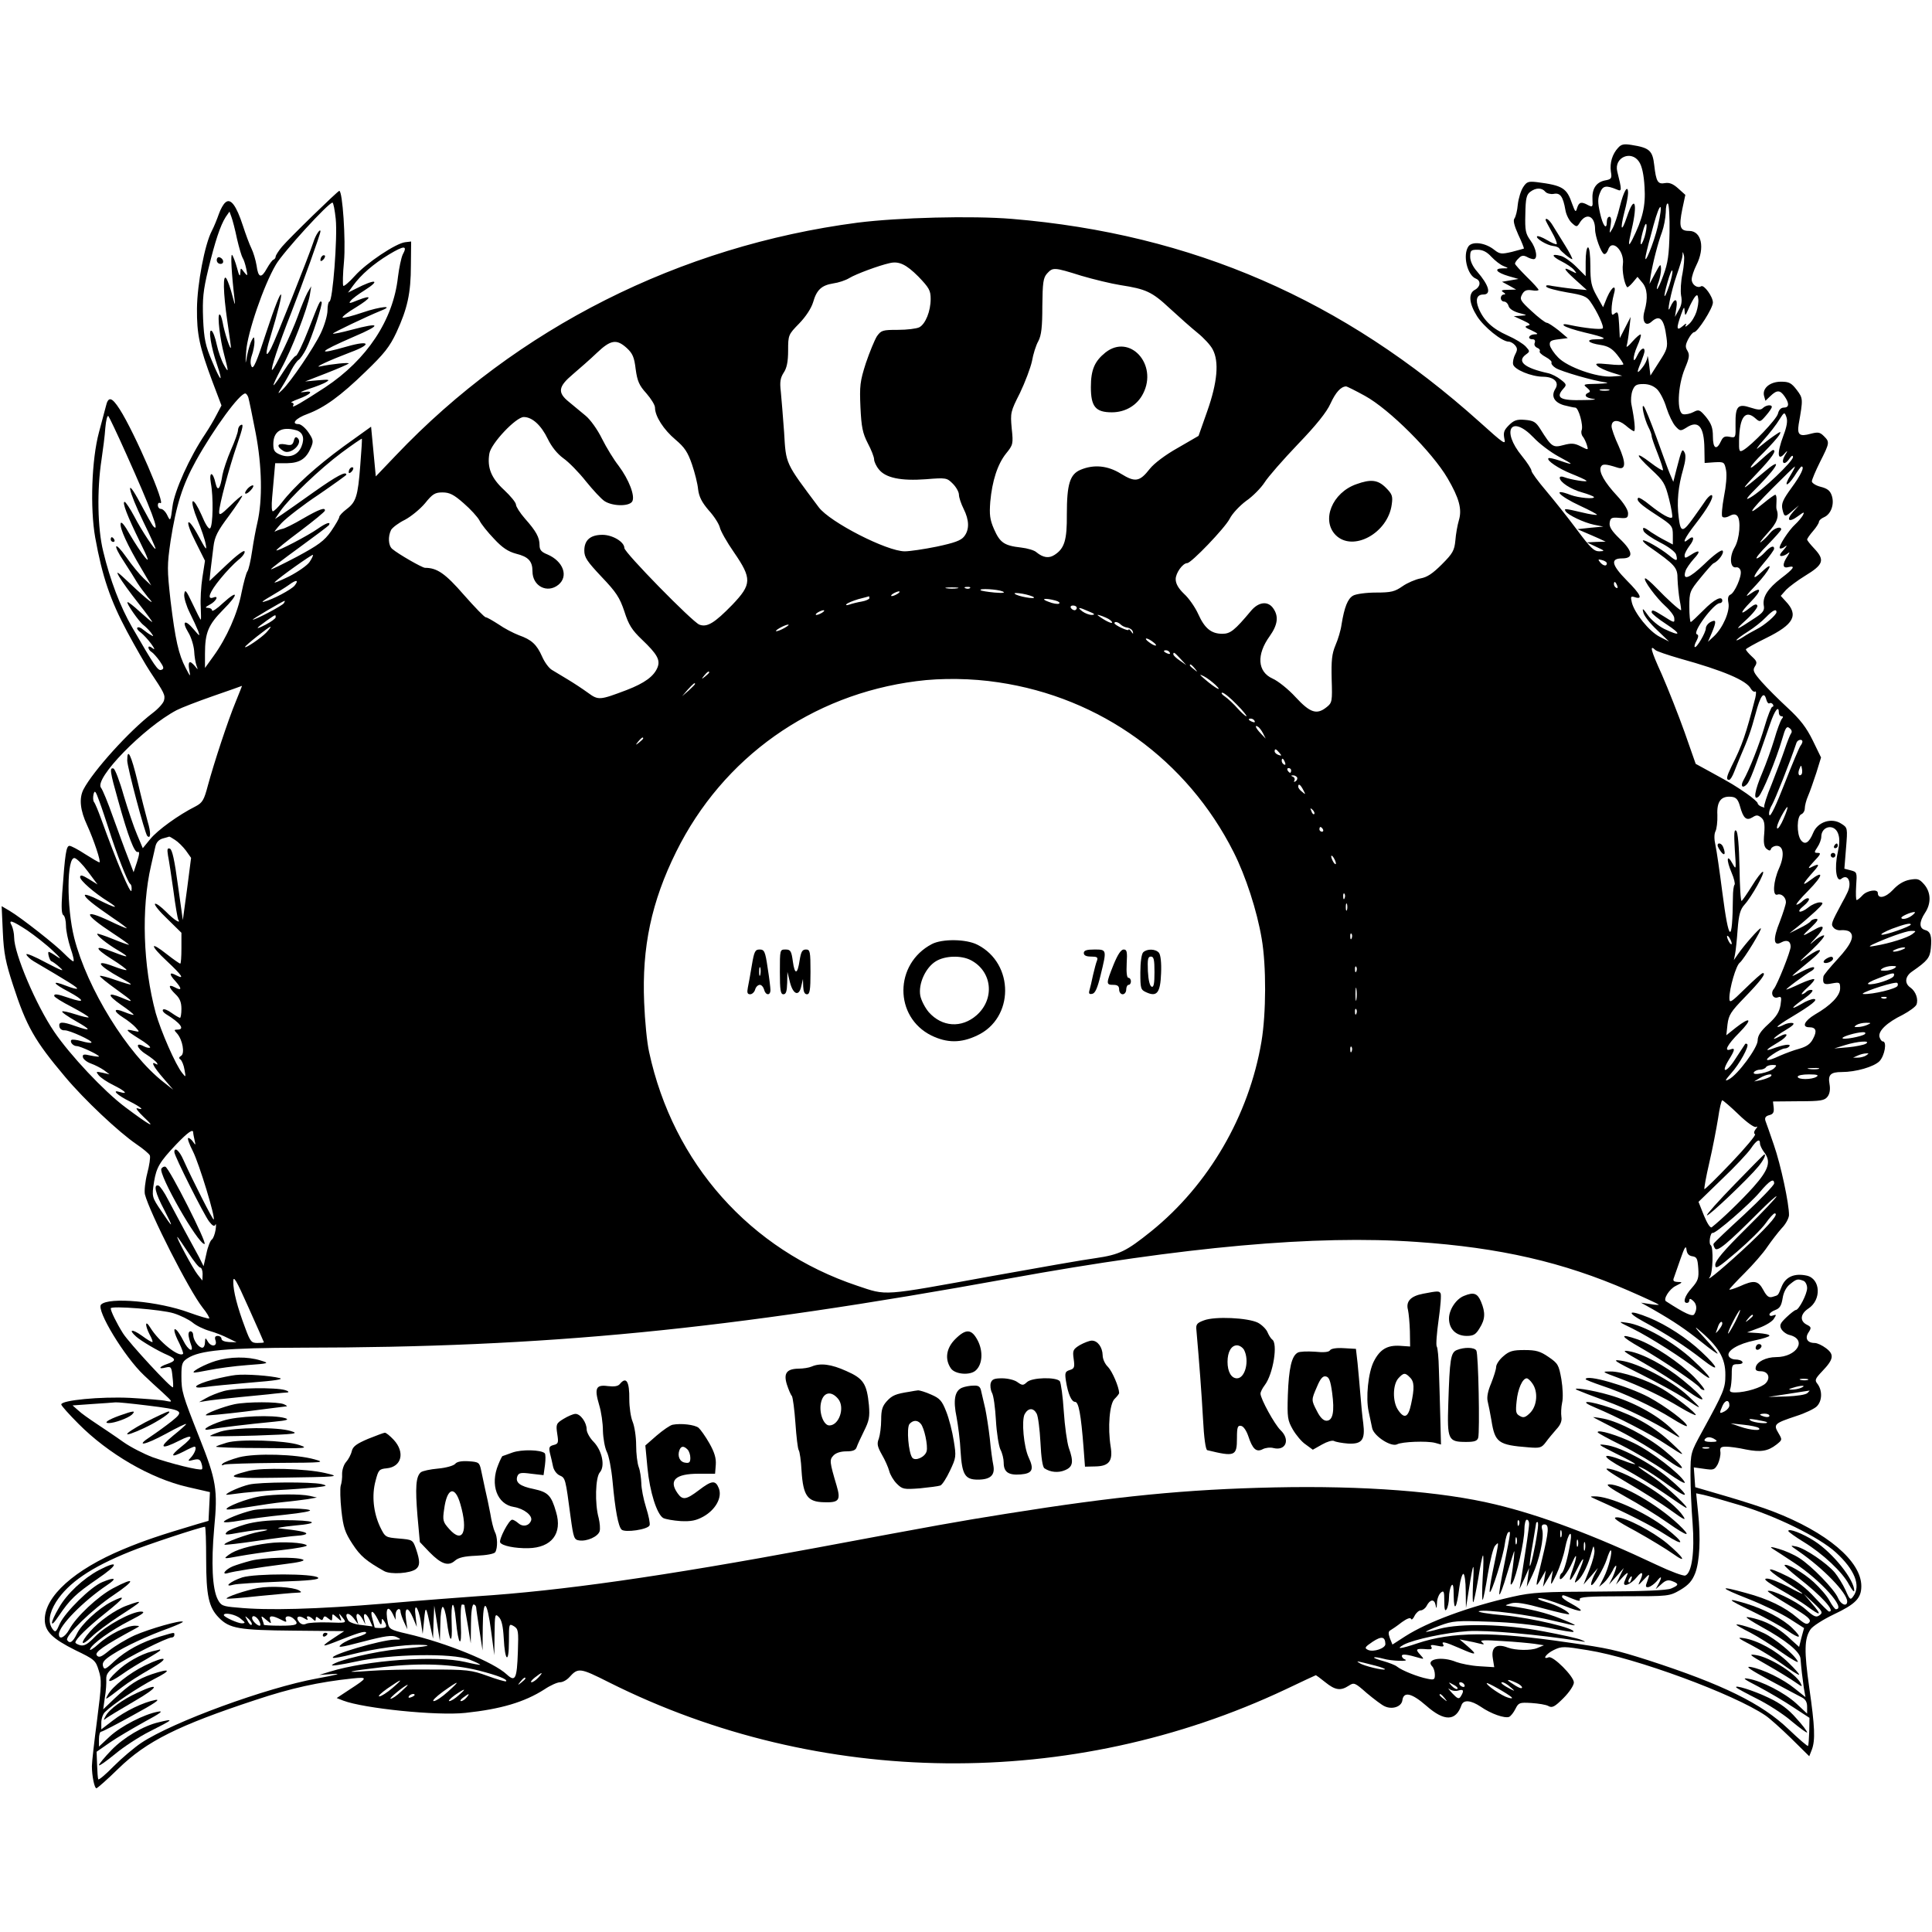 <svg version="1" xmlns="http://www.w3.org/2000/svg" width="1093.333" height="1093.333" viewBox="0 0 820 820"><path d="M686.8 62.7c-2.5 2.7-3.6 6.4-3.1 10.1.5 2.9.3 3.3-2.6 3.8-3.7.8-5.5 3.6-5.2 8.2.2 3 0 3.2-1.8 2.3-2.9-1.6-3.9-1.4-4.7 1.1-.6 2.1-.8 1.9-2.1-1.6-2.3-6.8-4-7.9-15-9.3-3.6-.4-4.3-.2-5.8 2.1-1 1.5-2 4.8-2.3 7.4-.2 2.6-.9 5.2-1.4 5.9-.7.8-.1 3.1 1.6 6.9 1.5 3.1 2.5 5.8 2.4 5.9-.2.1-2.5.7-5.1 1.4-4.3 1-5.1 1-7.4-.8-3.8-3.1-9.3-3.8-11-1.6-2.6 3.6-.6 12.4 3.2 13.8 2.1.9 1.9 3.4-.5 4.7-2.9 1.5-2.5 5.8.9 11.2 2.9 4.6 10.6 10.8 13.4 10.8.8 0 2 .7 2.7 1.5 1.1 1.3 1.1 2 .1 3.9-.7 1.3-1.1 3.2-.9 4.2.4 2.2 7.7 5.3 12.9 5.3 4.6.1 6.8 2.4 5 5.2-1.9 3.1-.4 5.7 3.7 6.9 2 .5 4.2 1 4.8 1 1.4 0 3.5 7.6 2.7 9.6-.3.8-.1 2 .5 2.7.5.6 1.3 2.2 1.7 3.5.7 2.3.7 2.3-2.5.7-2.7-1.4-4-1.5-7.4-.6-4.5 1.2-5 .9-9.9-6.9-1.9-3-2.9-3.5-6.5-3.8-3.4-.3-4.7.2-6.8 2.3-2.1 2.1-2.4 3.1-1.9 5.7.7 2.8-.2 2.2-10.4-7-57.9-52-122-79.9-198.6-86.3-17-1.4-48-.6-65.5 1.6-75.5 9.9-144.6 44.7-196 98.8l-8.5 8.9-1-10.6-1-10.5-11.7 8.4c-11.6 8.5-21 17-26.2 23.8-1.6 2.1-3.3 3.7-3.8 3.7s-.6-2.4-.3-5.8c.3-3.1.7-7.7.9-10.1l.4-4.5h5c5.5-.1 8.2-1.9 10.2-6.7 1.1-2.6 1-3.3-1.1-6.4-1.3-1.9-3.2-3.5-4.2-3.5-3.3 0-1.2-2.5 3.8-4.3 7.2-2.7 14-7.6 24.6-17.9 8-7.7 10.3-10.6 13.2-16.8 4.6-10 6.1-16.5 6.1-28.5l.1-10-2.5.3c-3.9.4-16.5 8.8-21.4 14.3-2.4 2.7-4.7 4.6-4.9 4.2-.3-.5-.2-5.1.3-10.3.8-8.9-.6-30-2-30-.7.1-21 19.8-24.3 23.7-1.5 1.8-2.7 3.7-2.7 4.2s-.4 1.1-.9 1.3c-.5.1-1.7 1.8-2.8 3.7-2.4 4.4-3.7 4.1-4.4-1.2-.4-2.4-1.4-5.7-2.2-7.3-.8-1.6-2.4-5.9-3.6-9.6-2.8-8.6-5.2-11.8-7.4-9.9-.9.7-2.1 2.9-2.8 4.9-.7 2-2 5.3-3 7.2-3 5.7-6.2 22.5-6.3 33-.1 10.9 1.1 16.3 6.5 30.8l3.9 10.3-2 3.8c-1.1 2.2-3.3 5.9-4.9 8.3C80.5 194 74 208.4 73.2 215c-.8 6.3-.9 6.4-2.2 3.7-.7-1.5-1.9-2.7-2.7-2.7-.7 0-1.3-.7-1.3-1.6 0-.8.4-1.2 1-.9 2.8 1.7-10.9-30-17.2-39.8-3.4-5.3-4.9-5.6-5.9-1.1-.4 1.6-1.7 6.5-2.9 10.9-3.1 11.5-3.8 32.1-1.6 44.6 3 16.6 6.4 26.6 13.5 39.9 3.7 6.9 8.1 14.5 9.7 16.9 6.2 9.3 6.6 10.1 6 12.4-.3 1.2-2.5 3.6-4.9 5.4-9.7 7.4-25.2 24.5-29.3 32.4-1.9 3.8-1.4 8.8 1.6 15.2 2.8 6.1 6 15.7 5.2 15.7-.4 0-3.1-1.6-6.1-3.5-2.9-1.9-5.9-3.5-6.6-3.5-1.4 0-1.9 3.3-3.1 20.1-.4 5.9-.3 8.9.5 9.3.6.4 1.1 2.4 1.1 4.5s.9 6.3 1.9 9.4c1.1 3.2 1.7 5.7 1.2 5.7-.4 0-2-1.4-3.7-3.1C24 401.3 9 389.5 4.1 386.6l-3.4-2 .5 11c.4 9 1.2 12.9 4.3 22.4 5.7 17.6 9.2 23.7 22.1 39 8.2 9.8 22.9 23.6 30.4 28.7 2.8 1.9 5.3 4 5.6 4.7.3.8-.2 4.2-1.1 7.6-.9 3.5-1.3 7.5-1 8.9 2 7.8 18.8 40.9 24.5 48.1 1.8 2.2 3 4.3 2.8 4.6-.3.2-4.1-.9-8.5-2.5-13-4.8-34.1-6.7-37.4-3.4-2.2 2.2 9.9 22.2 18.2 30 1.9 1.8 5.4 5.1 7.9 7.3 4.4 4.1 4.5 4.2 1.5 3.6-1.6-.4-8.5-.9-15.3-1.3-12.6-.6-29.2 1-29.2 2.8 0 .5 3.3 4.2 7.3 8.2 12.6 12.7 30.6 23.2 46.2 26.8l9.6 2.2-.3 6.1-.3 6.1-4.5 1.3c-16.1 4.8-22.7 7-31.8 10.8-20.6 8.6-33.2 19.9-33.2 29.8 0 5 3.2 8.1 13 13 8.1 3.9 8.6 4.3 9.9 8.6 1.3 4 1.2 6.2-.7 21-1.2 9.1-2.2 17.9-2.2 19.6 0 4.2 1.1 9.4 1.9 9.4.4 0 4.6-3.7 9.3-8.3 12-11.7 25.5-18.4 58.3-29.2 15-5 26.8-7.6 41-9.1 6.8-.7 6.7-.4-1.3 4.8l-5.3 3.5 2.8 1.1c8.7 3.3 39.7 6.5 51.8 5.2 15-1.6 25-4.5 33.6-10 2.5-1.7 5.5-3 6.6-3 1.1 0 2.8-.9 3.9-2.1 3.8-4.2 4.5-4.1 17 2.2 89.2 44.7 196.2 45.8 287.1 2.9 6.9-3.3 12.7-6 12.8-6 .1 0 1.9 1.3 4 3 4.2 3.4 6.5 3.7 9.9 1.5 2.3-1.5 2.6-1.4 7.7 3.1 3 2.5 6.4 5.1 7.6 5.6 3.2 1.5 7.1.2 7.5-2.5.5-3.9 3.9-3.2 10.2 2.3 7.6 6.7 12.5 6.6 14.9-.3.9-2.4 4-2.1 8.2.7 4.3 3 10.1 5 12 4.3.7-.3 1.9-1.8 2.7-3.4 1.3-2.6 1.7-2.8 6.7-2.5 3 .2 6.3.7 7.3 1.3 1.6.9 2.7.3 6.4-3.4 2.5-2.5 4.4-5.4 4.4-6.6 0-2.6-8.8-11.4-10.7-10.7-3 1.2-1-1.6 2.2-3.1 3.3-1.6 4.2-1.6 14.5.1 20.1 3.2 61.9 18.6 75.3 27.7 1.8 1.2 6.7 5.6 10.9 9.7l7.7 7.6 1.1-2.8c1.5-4 1.3-9.7-1.1-26.3-2.2-15.5-2.1-20.8.5-24.7.8-1.3 5.3-4.2 9.9-6.4 9.3-4.4 11.7-6.9 11.7-12 0-10.6-14.6-22.9-37.5-31.7-3.8-1.5-12.8-4.4-20-6.5l-13-3.8-.3-4.2-.3-4.2 4.3.6c4.1.6 4.5.5 5.9-2 .7-1.5 1.2-3.7 1.1-5-.3-2 .1-2.4 2.4-2.4 1.5 0 5.3.5 8.4 1.2 6.2 1.2 9.3.8 13-2.1 2.5-2 2.5-2 .8-4.9-2.2-3.7-1.7-4.1 7.6-7.2 3.8-1.2 7.7-3.1 8.7-4.1 2.3-2.3 2.4-6.6.4-9.4-1.4-1.7-1.2-2.2 1.9-5.5 4.9-5.1 5.2-7.1 1.6-9.8-1.6-1.2-3.7-2.2-4.8-2.2-3.1 0-4.3-2-2.6-4.5 1.3-2 1.2-2.3-1-3.4-2.8-1.6-2.4-4.5.9-6.7 5.7-3.7 5.2-12.7-.7-14-5.2-1.1-8.8.5-10.5 4.4-1.8 4.3-1.3 3.8-3.9 4.6-1.6.5-2.5-.1-4-2.9-2.2-4.1-4-4.3-10.1-1.5-2.4 1-4.3 1.6-4.3 1.3 0-.3 2.9-3.4 6.5-7 3.5-3.5 7.9-8.5 9.6-11.1 1.8-2.6 4.5-6.1 6.1-7.9 1.7-1.7 3-4.2 3.1-5.5.1-4.7-3.5-21.5-6.4-29.8-1.6-4.7-3.2-9.3-3.6-10.3-.4-1.3.1-2 1.6-2.4 1.7-.4 2.1-1.2 1.9-3.2l-.3-2.6 10.9-.1c9.5 0 11-.3 12.3-2 .9-1.2 1.2-3.1.8-5.3-.7-3.9.4-5.1 5.2-5.1 6 0 13.6-2.2 16-4.6 2.2-2.3 3.3-8.4 1.4-8.4-.5 0-1.1-.9-1.4-1.9-.6-2.5 3.1-6.1 9.9-9.4 2.8-1.5 5.4-3.4 5.8-4.3.9-2.3-.3-5.6-2.5-7.2-2.7-1.8-2.4-4.8.7-6.9 6.5-4.5 7.5-5.8 7.9-9.8.5-5.2-.1-7.2-2.5-7.8-2.5-.7-2.5-3.4 0-7.2 2.7-4 2.6-8.7-.3-12.1-2.1-2.4-2.8-2.6-6.2-2-2.6.5-5 2-7.1 4.3-3.1 3.3-6.4 4-6.4 1.3 0-1.8-4.6-1.1-6.5 1-1 1.1-2.1 2-2.5 2-.3 0-.4-2.7-.2-6 .4-5.7.4-5.9-2.3-6.6l-2.7-.7.7-8.7c.7-8.6.7-8.7-2-10.4-4.1-2.7-10-.8-11.9 3.8-1.8 4.4-3.6 5.4-5.3 3.1-1.8-2.6-1.7-10.1.2-10.9.8-.3 1.5-1.4 1.5-2.5s.6-3.5 1.4-5.3c.8-1.8 2.3-6.2 3.5-9.8l2-6.5-3.5-7.2c-2.7-5.5-5.3-8.9-10.6-13.8-3.9-3.6-8.9-8.6-11.1-11.1-3.5-4-3.9-4.9-2.9-6.5 1.1-1.7.9-2.3-1.3-4.3-1.4-1.3-2.5-2.6-2.5-3 0-.3 3.9-2.5 8.6-4.8 11.8-5.8 13.9-9.7 8.3-15.6l-2.1-2.3 2.3-2.6c1.3-1.3 4.9-4 8-5.9 7.9-4.8 8.5-6.7 3.9-11.6-1.6-1.7-3-3.4-3-3.8 0-.4 1.1-2 2.5-3.6s2.5-3.4 2.5-3.9c0-.6 1-1.5 2.2-2 3-1.3 4.5-5.7 3.2-9.3-.7-2-1.9-2.9-4.7-3.6-2-.5-3.7-1.6-3.7-2.3 0-.7 1.6-4.5 3.5-8.3 4.1-8.1 4.1-8.4 1.6-10.9-1.7-1.7-2.5-1.8-5.6-1-4.7 1.3-5.8.5-5.1-4 1.9-10.8 1.9-11-.8-14.6-2.3-3-3.3-3.5-6.7-3.5-4.7 0-8 2.8-7.2 6l.6 2.1 2.1-2c2.8-2.7 4.1-2.6 6 .1 2.1 3 2 4.8-.3 4.8-1.2 0-2.1.9-2.5 2.6-.6 2.4-11.1 13.4-14.8 15.5-1.6.9-1.8.4-1.7-4.3.2-9.9 2.7-13.1 7-9.2 1.8 1.6 2 1.6 4.4-1.2 1.4-1.6 2.5-3.2 2.5-3.7 0-1.1-2.5-.8-3.8.5-.9.9-2.1.8-5.2-.2-5.4-1.8-6.5-.6-6.4 7 .1 5.8.1 5.9-2.5 5.4-2-.4-2.8 0-3.6 1.7-1.9 4.2-3.5 3.4-3.5-1.8 0-3.8-.7-5.5-2.9-8.3-2.7-3.2-3.1-3.3-5.4-2.1-1.3.7-3.3 1.1-4.3.9-2.8-.5-2.4-11.9.7-19.4 1.9-4.5 2.1-5.8 1.1-7.5-1-1.6-.9-2.5.3-4.9.9-1.7 2-3 2.5-3 1.5 0 8-10.2 8-12.6 0-2.5-3.8-7.7-5-6.9-1.6 1-4-.7-4-2.9 0-1.2.9-3.9 2-6.1 3.7-7.3 2.2-14.5-3.1-14.5-3.9 0-4.4-1.7-2.9-9.2l1.3-6.1-3-2.7c-2.2-2-3.8-2.6-5.6-2.3-3.1.6-3.8-.6-4.6-7.6-.7-6.2-2-7.4-9.7-8.6-3.1-.5-4.3-.3-5.6 1.2zm8.9 6c1.2 1.8 2 5.4 2.3 10.7.5 8-.8 13.5-5.2 22.3-1.8 3.5-1.8 2.3-.3-4.2 2.7-11.4 1.3-15.3-2-5.4-2.3 6.8-3 5.6-1.1-1.9.9-3.3 1.6-7 1.6-8.2 0-4-1.8-1.1-3.5 5.7-.9 3.8-2.3 7.9-3.1 9.3-1.4 2.4-1.4 2.4-.8-1.3.4-2.4.2-3.7-.5-3.7-.6 0-1.1.9-1.1 2 0 4-1.7 1.9-2.9-3.6-1-4.4-1-6.2 0-8.6 1.2-3 2.5-3.3 7.3-1.3 2 .9 2 .2 0-7.8-1.4-5.9 6-9.1 9.3-4zm-39.8 12.7c.6.7 2.2 1.1 3.5.9 2.8-.6 4 1.1 5 6.8.3 2 1.6 4.5 2.7 5.5 2.1 1.9 2.2 1.9 3.6-.4 2.8-4.1 6.3-2.4 6.3 3.1 0 3.1 2.6 10.1 3.8 10.5.6.2 1.3-.6 1.7-1.7 1.6-5.1 7.1.4 6.3 6.1-.4 2.8.6 8.2 1.8 9.7.2.2 1.3-.7 2.4-2l2-2.4 2 2.4c2.2 2.5 2.5 6.7 1 12-1.3 4.5.4 7 3 4.6 3.5-3.1 5.3-1.2 6.3 6.7.6 4.2.3 5.2-3.1 10.4l-3.7 5.8-.6-5c-.3-2.7-.7-3.9-.7-2.8-.1 1.2-1.1 3.2-2.2 4.5-2.3 2.9-2.5 2.3-.5-2.4.8-2 1.5-4.1 1.5-4.7 0-2-1.7-1-3 1.7-2.1 4.6-2.2 1-.1-3.8 1.1-2.4 1.7-4.6 1.5-4.9-.3-.3-1.9 1.1-3.6 3-1.6 1.9-2.7 2.7-2.4 1.8.3-1 .8-4.1 1.1-7l.6-5.3-2.3 4.5-2.3 4.5-.3-5.8c-.3-5-.5-5.7-1.8-4.7-1.2 1-1.4.8-1.4-1.6 0-1.6.4-4.4.9-6.2 1.4-4.7-.6-4-2.8 1l-1.7 4.2-2.7-4.8c-2.3-4.1-2.7-6-2.7-12.7 0-4.6-.4-7.9-1-7.9s-1 2.7-1 6.1v6.1l-4-4c-2.2-2.2-5.2-4.3-6.6-4.6-4.1-1.1-4 .1.3 2.3 2.2 1.1 4.6 2.7 5.4 3.7 1.3 1.6 1.2 1.6-.8.6-4.2-2.3-3.8-1.1 1.2 3.4l5 4.5-5.6-.5c-3-.3-7-.9-8.9-1.2-2.2-.5-3.1-.4-2.7.3.4.6 4.3 1.6 8.8 2.4 6.7 1.1 8.3 1.7 9.8 3.8 3.1 4.4 6.1 11 5.3 11.5-.9.6-8-.2-13.6-1.4-2.6-.6-3.5-.5-2.8.2.6.6 4.5 1.9 8.7 2.9 9 2.1 10.3 2.9 5.1 2.9-4.9 0-3.8 1.6 1.7 2.4 3.2.5 4.9 1.5 7 4.1 1.5 1.9 2.7 3.7 2.7 4.1 0 .4-2.8.4-6.2 0-5.3-.5-6-.4-4.8.7.8.8 3.5 2 6 2.8l4.5 1.4-4.3.3c-6.3.5-19-4-22.9-8.1-1.7-1.7-3.3-4.1-3.5-5.2-.2-1.7.4-2.1 3.7-2.5l3.9-.5-3.9-3.3c-2.2-1.7-4.4-3.2-5-3.2-.6 0-3.5-2.2-6.4-4.9-4.8-4.4-5.2-5.1-4.1-7.1.9-1.7 1.9-2.1 4.1-1.8 1.6.3 2.9.2 2.9-.2 0-.3-2.2-2.8-5-5.5-2.7-2.7-5-5.2-5-5.6 0-.4.7-1.5 1.6-2.3 1.1-1.2 2-1.3 3.4-.6 1 .6 2.3 1 2.9 1 1.9 0 1.2-4.5-1.3-7.9-2.1-2.9-2.4-4.2-2.2-11.3.1-6.6.5-8.2 2.1-9.4 2.4-1.8 4.9-1.8 6.4 0zM142.5 93c.8 7.7-1.3 35-2.7 35-.4 0-.8 1.7-.8 3.7 0 2.1-1.3 6.5-2.9 9.8-2.9 6.1-12.6 20.4-16.3 24-2.1 2-2.1 1.9 0-1.5 1.2-1.9 3-5.1 3.9-7 1-1.9 2.4-3.9 3.1-4.3.6-.4 2.1-2.5 3.1-4.5 2.4-4.7 7.2-19.4 6.6-20-.7-.7-.7-.8-5.5 11.5-2.4 6.2-4.9 11.3-5.4 11.3-.6.1-2.9 2.9-5.1 6.4-2.2 3.5-4.2 6.2-4.4 6.1-.2-.2 1.3-3.4 3.3-7.1 4.3-7.7 11.2-25.7 12.1-31.2l.6-3.7-1.6 2.7c-.8 1.5-2.7 6-4.1 10-2.6 7.2-10 22.8-10.9 22.8-.8 0 2.7-10.6 8.2-24.5 4.7-12 12.3-33.1 12.3-34.3 0-1.5-2.1 1.6-3 4.6-2.1 6.3-16 41.3-18 45.1-2.3 4.4-2.5 2.4-.4-4.4 7.1-23.3 5.9-25.2-1.6-2.4-4 12.4-5.5 15.8-6.2 14.5-.6-1.1-.6-2.8.1-4.8.6-1.7 1.1-4.3 1.1-5.7-.1-2.3-.2-2.4-1.1-.8-.6 1-1.5 4-2 6.5-.8 4.4-.8 4.2-.4-1.8.5-7.7 7.4-27.9 12.6-36.7 3.1-5.3 22.3-26.3 24-26.3.4 0 1 3.2 1.4 7zm561.1 3.1c-1.6 6.9-6.1 17.9-5.1 12.4.3-1.7 1.8-7.5 3.3-12.9 2.9-10.6 4.3-10.2 1.8.5zm5 2.6c-.2 9.5-.7 13-2.6 18.1-1.2 3.4-2.5 6.1-2.7 5.9-.2-.2.1-1.6.7-3.1.5-1.5 1-3.9 1-5.4-.1-2.5-.3-2.3-2.5 1.8l-2.4 4.5.5-3.5c1-5.9 3.2-14.3 4.8-18.5.8-2.2 1.5-5.9 1.6-8.3 0-2.4.4-4.1.9-3.8.5.3.8 5.9.7 12.3zm-608 2.7c.9 3.9 2 7.5 2.4 8.1.4.5 1.1 2.6 1.5 4.5.7 3.3.6 3.4-.9 1.5-1.5-2-1.5-2-1.6.5-.1 1.7-.6.9-1.4-2.3-.7-2.6-1.7-5.1-2.1-5.5-.7-.6-.2 8.2 1 18.3.4 3.5.3 3.4-.9-1.1-.7-2.8-1.8-5.9-2.4-7-1.7-2.9-1.5 5.8.3 18 .8 5.5 1.5 10.4 1.5 11-.1 1.8-2.8-6.4-3.5-10.6-.4-2.1-1-3.6-1.4-3.3-.9.5.3 10.6 2 16.9 2 7.7 2 8.1 0 4.6-1.1-1.9-2.5-5.9-3.1-8.7-.6-2.9-1.6-5.6-2.2-5.9-1.5-.9-.2 7.1 2.3 14.3 2.8 8.3 1.6 7.5-2.1-1.4-2.8-6.6-3.4-9.3-3.8-18-.3-8.5 0-11.9 2.2-21 2.9-11.9 5.1-18.6 7.4-22.2l1.6-2.3.8 2.2c.5 1.3 1.6 5.5 2.4 9.4zm597.4-.8c-1.7 5.1-2.3 3.5-.8-2.1.7-2.7 1.4-4.1 1.6-3.2.2 1-.2 3.3-.8 5.3zm-527.1 7.5c-.6 1.3-1.5 5.5-2 9.5-2 18.2-13.1 35-30.9 46.8-9.8 6.4-14.4 9.1-13.6 7.8.4-.7.2-1.2-.6-1.3-.7 0 .5-.7 2.7-1.5 5.5-2 7-3.8 2.5-3-2.2.3-1.5-.1 2-1.3 3.1-1 6.5-2.3 7.5-3 1.7-1 1.1-1.1-3.5-.7l-5.5.5 9-3.5c4.9-1.9 9.2-3.8 9.5-4.1.5-.6-7.3.2-12 1.2-3.3.7 3.6-2.5 12.8-6 9.2-3.4 8.2-5.2-1.3-2.5-13.6 3.9-12.7 2.6 2.7-4.1 12-5.1 11.6-6.3-1.1-2.9-4.1 1.1-7.6 1.8-7.8 1.6-.3-.3 14.4-7.3 20.3-9.7 6.2-2.4 0-1.9-7.6.7-4.4 1.5-8.3 2.5-8.6 2.2-.3-.3 2.2-2.3 5.6-4.3 6.8-4.2 7.3-5.6.9-3.1-3.6 1.5-4.1 1.5-3 .2.7-.9 3.3-2.8 5.7-4.3 7.3-4.6 4.8-5.1-3.7-.7l-3.2 1.6 2.1-2.9c3.4-4.7 8.7-9.3 15.3-13.3 6.5-3.9 8-3.9 5.8.1zm462.1.9c1.5 1.6 3.8 3.4 5.1 3.9 2.4 1 2.4 1-.4 1-3.9.1-2.5 1.8 2.6 3.3l4.2 1.2-3.5.6-3.5.6 3 1.6 3 1.7-3.5.1c-2.6 0-3.1.3-2 1 1 .6 1.1 1 .3 1-.7 0-1.3.7-1.3 1.5s.6 1.5 1.4 1.5c.7 0 1.6.8 1.9 1.9.3 1.1 1.9 2.2 4.3 2.9 3.8 1 3.8 1 .9 1.2l-3 .2 3.9 1.8c3 1.4 3.5 1.9 2 2.2-1.5.4-1.2.8 1.6 2 2.9 1.4 3.1 1.7 1.3 1.7-2.5.1-3.2 2.1-.8 2.1.9 0 1.2.6.9 1.5-.4.8.1 1.7 1 2.1.9.3 1.4 1 1.1 1.5-.3.4.8 1.5 2.5 2.4 1.7.9 2.8 2 2.5 2.4-.2.5.5 1.5 1.8 2.3 2.4 1.5 16.3 5.5 21.2 6.1 1.7.2.1.5-3.4.6-6.1.1-6.4.2-4.5 1.7 1.3 1.1 1.5 1.7.7 2-2.3 1-1.4 2.3 2 2.7 1.7.2 0 .5-4 .5-10.1.3-12.3-.9-8.7-4.9 1.4-1.5 1.3-1.9-1.2-3.8-1.5-1.2-3.9-2.4-5.3-2.7-10.1-2.2-13.4-5-9.5-7.9 1.8-1.3 1.8-1.4 0-3.4-1.1-1.2-4.5-3.3-7.7-4.7-6.5-2.9-10.1-6.3-12.3-11.5-1.5-3.7-.8-5.9 2-5.9 3.5 0 2.4-3.9-2.7-9.8-1.8-2-2.9-4.4-2.9-6.2 0-2.7.3-3 3.1-3 2.2 0 4 .9 5.9 3zm81.1 7.1c-.7 3.2-.9 7.4-.6 9.3.5 2.3.2 4.3-1 6.2l-1.6 2.9.6-3.8c.7-4.2-.8-4.4-2.6-.3-1.9 4.4.4-7 2.7-13.5 1.3-3.7 2.5-7.5 2.5-8.5.1-1.8.1-1.8.6 0 .3 1 0 4.5-.6 7.7zm-324.3 1.3c4.6 4.8 5.2 5.9 5.2 9.5 0 5.2-2.2 10.6-4.8 12-1.2.6-5.2 1.1-9.1 1.1-6.5 0-7.1.2-8.9 2.7-1 1.6-3.1 6.7-4.7 11.4-2.5 7.8-2.7 9.7-2.3 18.8.4 8.3.9 10.9 3.1 15.2 1.5 2.8 2.7 5.9 2.7 6.9 0 .9.9 2.9 2 4.2 2.8 3.6 9.3 5 20 4.2 8.6-.7 8.9-.6 11.4 1.9 1.4 1.4 2.6 3.5 2.6 4.7 0 1.1.9 3.8 2 6 2.4 4.8 2.5 8.8.2 11.7-1.3 1.7-4.1 2.7-11.6 4.3-5.4 1.1-11.5 2-13.6 2-7.6 0-31.8-12.4-36.5-18.7-14.3-19.1-13.9-18.1-14.7-31.8-.5-6.6-1.1-14.4-1.4-17.3-.5-4.1-.2-5.8 1.2-8 1.3-1.9 1.9-4.6 1.9-9.4 0-6.6.1-6.8 4.7-11.5 2.8-2.9 5.1-6.4 5.9-9 1.5-5.3 3.6-7.2 8.5-8 2.2-.3 5.3-1.3 6.9-2.3 2.8-1.7 12.5-5.3 17-6.3 4-1 7.1.5 12.3 5.7zm69-.4c5.4 1.6 12.9 3.4 16.7 4 10.9 1.7 13.4 2.8 21 9.9 3.9 3.6 9.2 8.3 11.8 10.4 2.6 2.1 5.5 5.2 6.4 7 2.8 5.2 2 14-2.3 26.2l-3.7 10.5-8.8 5.1c-5.2 2.9-10.1 6.6-11.9 8.9-4.3 5.5-6.2 5.8-12.2 2.1-5.6-3.5-11.5-4.1-17.2-1.7-4.5 1.9-5.8 6.1-5.8 18.9.1 10.9-1 14.5-5.2 17.2-2.4 1.6-4.9 1.2-7.7-1.1-.8-.8-3.8-1.7-6.5-2-7.2-.8-9-2.1-11.5-7.8-1.8-4.1-2-6.2-1.6-11.6.8-8.9 3.1-16 6.7-20.5 3-3.7 3.1-4.1 2.4-10.7-.6-6.6-.5-7.1 3.5-15 2.2-4.6 4.5-10.7 5.1-13.5.5-2.9 1.7-6.8 2.7-8.5 1.3-2.5 1.7-6 1.7-14.9.1-10 .4-12 2-13.8 2.5-2.7 2.9-2.7 14.4.9zm249.7 4.1c-2.3 6.8-2.8 5.8-.7-1.5.9-3.2 1.8-5.4 2-4.7.2.6-.4 3.4-1.3 6.2zm11.5 11.3c-.6 1.8-2 4.2-3.2 5.2-1.4 1.2-1.8 1.4-1.3.4.5-.9 0-.8-1.3.4-2.7 2.3-2.8 1-.7-4.9 1.2-3.3 1.4-3.6 1.5-1.5.2 2.3.3 2.2 1.7-1 .8-1.9 2-4.1 2.6-4.9 1-1.2 1.3-1.1 1.5.8.2 1.2-.2 3.6-.8 5.5zm-454 15.3c2.5 2.3 3.2 3.9 3.8 9 .7 5.1 1.5 6.9 4.5 10.2 2 2.3 3.7 5 3.7 6.1 0 3.7 3.7 9.4 8.7 13.6 3.9 3.3 5.2 5.3 7 10.5 1.2 3.5 2.4 8.3 2.6 10.6.4 3.2 1.6 5.5 4.5 8.9 2.3 2.5 4.3 5.7 4.7 7.2.3 1.5 3 6.3 6 10.6 7.7 11.2 7.6 13.6-.7 22.3-7.5 7.7-10.7 9.7-14 8.4-3-1.2-31.8-30.6-31.8-32.5 0-2.6-5-5.6-9.3-5.6-5.1 0-7.7 2.2-7.7 6.7 0 2.9 1.2 4.6 7.3 11.1 6.3 6.6 7.7 8.8 9.7 14.7 1.8 5.7 3.2 7.9 7.5 12 6.4 6.1 7.8 8.6 6.6 11.7-1.5 3.8-5.4 6.7-13.2 9.7-11.4 4.3-11.9 4.4-16.4 1.1-2.2-1.6-6-4.1-8.5-5.6s-5.5-3.3-6.8-4.1c-1.3-.8-3.1-3.3-4.1-5.6-2.3-5.2-4.5-7.2-9.9-9.1-2.3-.9-6.2-2.9-8.6-4.6-2.5-1.6-4.9-3-5.4-3-.6 0-4.7-4.3-9.3-9.5-7.9-9.1-11.4-11.5-16.5-11.5-1.2 0-11.3-5.8-13.9-8-1.7-1.4-1.9-5.3-.5-8.1.6-1 3.2-3 5.9-4.3 2.6-1.4 6.4-4.5 8.5-7 3.2-4 4.3-4.6 7.4-4.6 3 0 4.8.9 9 4.6 2.9 2.5 5.9 5.8 6.7 7.3.7 1.5 3.5 5 6.2 7.8 3.5 3.8 6 5.4 9.3 6.3 5.3 1.3 7 3.2 7 7.5 0 6.3 6.3 9.5 11 5.7 4.4-3.6 2.1-10-4.7-12.9-2.5-1-3.3-1.9-3.3-3.9 0-3.3-1.4-5.9-6.2-11.3-2.1-2.4-3.8-5.1-3.8-5.9 0-.9-2.3-3.7-5.1-6.3-5.4-5-7.2-9.4-6.2-15.4.7-4.3 11.3-15.5 14.6-15.5 3.6 0 7.4 3.5 10.2 9.3 1.6 3.3 4 6.3 6.6 8.2 2.3 1.6 6.6 6 9.6 9.8 3 3.7 6.5 7.5 7.9 8.4 3.4 2.2 10.3 2.3 11.7.2 1.4-2.2-1.3-9.3-5.8-15.3-1.9-2.4-5.1-7.6-7-11.4-1.9-3.9-5-8.2-7-9.8-1.9-1.6-5.1-4.2-7-5.8-5-4-4.6-6.5 1.7-11.8 2.8-2.4 7.4-6.4 10.2-9.1 5.8-5.5 8.3-5.9 12.6-2zm437.3 17.5c1.3 1.3 3.1 4.8 4 7.9 1 3.1 2.7 6.6 3.8 7.8 1.9 2.1 2.2 2.1 4.5.7 5.2-3.5 7.7-.7 7.8 8.9l.1 6 4.2-.3c4.1-.2 4.2-.1 4.9 3.4.4 2.1 0 6.8-.9 11.2-.8 4.3-1.1 8.1-.7 8.5.4.5 1.8.4 3-.3 1.5-.8 2.5-.9 3.3-.1 1.7 1.7 1.1 9.8-1.1 13.5-2.3 3.9-1.9 8.8.6 8.4.9-.2 1.8.5 2 1.6.5 2.3-2.6 9.3-4.4 10-.9.4-1.2 1.5-.8 3.5.7 3.5-2.3 10.5-6.1 14.1l-2.6 2.4 1.6-3.7c2.1-5 2-6-.5-4.7-1.1.6-2 1.8-2 2.7 0 1.8-4 8.6-4.7 7.9-.3-.2.1-1.5.8-2.7.8-1.6.9-2.4.1-2.7-2.1-.7 7.2-13.2 9.7-13.2.6 0 1.1-.5 1.1-1 0-2.4-3.5-.6-8 4-2.7 2.7-5.1 5-5.4 5-.3 0-.6-2.9-.6-6.5 0-6.2.2-6.7 4.7-12.2 2.6-3.2 5.1-6 5.5-6.2 2.1-.8 4.8-4.5 3.9-5.4-.5-.5-3.7 1.8-7.7 5.7-6.5 6.2-9.4 7.2-8 2.9.3-1 1.9-3.3 3.5-5.1 3.2-3.4 2.5-4.2-1.4-1.6-2.2 1.4-2.5 1.4-2.5.1 0-.8 1-2.6 2.1-4.1 2.3-2.9 1.9-4.7-.6-2.6-2.9 2.4-1.5-.7 3.1-6.6 5.2-6.7 7.8-11.3 7-12.2-.4-.3-1.4.5-2.4 1.8-.9 1.4-3.3 4.7-5.2 7.4-4.8 6.8-5.7 6.8-6.5.3-.9-6.7-.2-13.4 1.9-20.6 1-3.5 1.2-5.9.6-7-1-1.9-1.2-1.6-3.4 6.9l-1.4 5.5-1.5-3.5c-.8-1.9-3.3-8.9-5.7-15.5-2.4-6.6-4.8-12.5-5.3-13-1.3-1.4.2 5.3 1.9 8.7.8 1.5 1.4 3.2 1.4 3.8 0 .7 1.2 4.1 2.6 7.6 1.4 3.6 2.4 6.7 2.2 7-.3.2-2.6-1.2-5.2-3.2-6.8-5.2-6.7-3.6.1 2.7 5.4 5 6 6 7.7 12.7 1 4 1.6 7.5 1.3 7.8-.8.8-4.5-1.3-9.5-5.3-2.4-2-4.6-3.3-4.9-3-1 1.1 1 2.9 7.8 7.3 6.6 4.3 6.9 4.7 6.9 8.5v4l-3.2-1.7c-1.8-.9-4.5-2.5-6-3.5-3.1-2.3-3.9-2.4-3.2-.5.3.8 3.4 3 6.9 4.8 3.8 1.9 6.6 4.1 6.9 5.2.8 2.9.2 3-3 .3-3.7-3-10.5-6.9-11.1-6.3-.2.2.7 1.2 2.2 2.3 11.7 8.2 12.5 9.1 12.5 14.1.1 2.6.5 6.6.9 8.9.5 2.4.7 4.3.6 4.3-.7 0-6.1-4.9-10.3-9.3-2.5-2.6-4.7-4.5-5-4.2-.8.7 4.7 8.2 8.7 11.8 2 1.8 3.7 4.1 3.7 5 .2 2.2.1 2.2-4.6-.8-4.3-2.7-5-2.9-5-1.6 0 .5 2.8 2.8 6.2 5 6.7 4.4 6.2 5.4-.9 2-2.4-1.2-5.5-3.8-6.9-5.8-2.1-3-2.5-3.2-1.9-1.1.3 1.4 2.9 4.7 5.8 7.4l5.1 4.9-4.1-2.1c-4.4-2.3-10.6-10-11.7-14.5-.6-2.5-.5-2.8 1.4-2.2 3.4 1.1 2.3-1.3-3.5-7.1-6.6-6.7-7.1-9.4-2-9.4 5 0 4.6-3-1.1-8.4-3.3-3.2-4.5-5-4.2-6.8.3-2 .8-2.3 4.1-2 3.3.3 3.7 0 3.7-2 0-1.4-1.9-4.4-4.6-7.3-5.4-5.8-7.8-10.1-7-12.2.6-1.5 1.9-1.5 7.2.2 3.5 1.1 3.6-2 .4-9.2-1.7-3.6-3-7.4-3-8.3 0-2.9 2.7-3.1 5.9-.5 1.6 1.4 3.2 2.5 3.6 2.5.7 0 .3-4.6-1.1-11.5-.3-1.7-.1-4.2.5-5.8.9-2.2 1.6-2.7 4.6-2.7 2.4 0 4.3.8 5.8 2.2zm-124 2.8c10.4 5.7 28.6 23.9 35.1 35 4.9 8.4 6.2 13.1 4.8 17.8-.6 2-1.3 5.9-1.5 8.6-.4 4.2-1.1 5.5-5.7 10.1-4 4-6.3 5.5-9.1 6-2.1.4-5.6 1.9-7.6 3.3-3.3 2.3-4.8 2.7-11.3 2.7-4.1 0-8.5.6-9.7 1.3-2.3 1.3-3.7 4.9-4.9 12.2-.3 2.4-1.5 6.4-2.6 8.9-1.5 3.6-1.8 6.4-1.6 14.4.3 9.3.2 10-2.1 11.8-4.2 3.4-7 2.5-13.2-4.2-3.1-3.4-7.5-6.9-9.8-7.9-6.4-2.9-6.9-10.1-1.2-18 3.4-4.8 3.9-8.4 1.5-11.8-2.2-3.2-6.1-2.8-9.3.9-7.1 8.5-8.9 9.9-12.3 9.9-4.7 0-7.5-2.3-10.2-8.3-1.3-2.9-4-6.8-6-8.6-2.5-2.4-3.6-4.4-3.6-6.3 0-2.6 3-6.8 4.9-6.8 1.7 0 16-14.9 18-18.8 1.1-2.2 4.2-5.5 7-7.6 2.8-1.9 6.3-5.5 7.8-7.8 1.5-2.4 7.9-9.7 14.2-16.3 7.7-8 12.2-13.6 13.8-17.2 2.2-4.8 4.4-7.2 6.6-7.3.4 0 4 1.8 8 4zm103.5-2.3c-1 .2-2.6.2-3.5 0-1-.3-.2-.5 1.7-.5s2.7.2 1.8.5zm-577.4 3c.3 1 1.7 7.7 3.1 15 2.7 14 3 28.5.7 38.3-.6 2.5-1.6 7.8-2.2 11.9-.6 4.1-1.5 8-2 8.6-.5.7-1.6 4.7-2.5 9.1-1.6 8.6-6.3 19.2-11.9 26.9l-3.6 5v-6c0-9 1.4-12.3 7.7-18.7 6.7-6.7 6.6-8.9-.1-2.8-2.5 2.4-4.6 3.7-4.6 3.1 0-.6-.8-1.1-1.7-1.1-1.4 0-1.2-.3.6-1.3 2.8-1.4 4.2-4.1 1.7-3.1-3 1.1-1.7-2.3 2.9-7.9 2.5-3.1 5.9-6.6 7.6-8 1.7-1.3 3-3 2.7-3.7-.2-.7-3.5 1.8-7.6 5.7l-7.3 6.9.5-4.8c.3-2.6.9-7.1 1.2-9.8.5-4.2 1.7-6.6 6.6-13.1 3.3-4.5 5.8-8.3 5.6-8.5-.2-.2-2.5 1.7-5.1 4.3-3.9 3.8-4.7 4.2-4.7 2.6 0-2.8 4.3-19 7.5-28.2 2.8-8.2 3-9.5 1.5-8.6-.5.3-1 1.3-1 2.1 0 .9-1.3 4.6-3 8.4-1.6 3.7-3.2 8.5-3.6 10.6-.9 5.9-2 7.3-2.9 3.6-1.1-5.2-2.9-5.3-2-.1 1.1 5.7.9 17.9-.3 19.1-.6.6-2-1.6-3.7-5.7-1.6-3.6-3.2-6.2-3.7-5.7s.4 3.9 2 7.8c1.6 3.8 3.2 8.5 3.5 10.4.6 2.9.1 2.4-2.9-3.2-5.1-9.5-6.3-7.4-1.4 2.2l4 8-1.1 7.1c-.6 3.9-.9 9.5-.7 12.5.1 3 .2 5.4 0 5.4s-1.7-3-3.5-6.8c-2.7-5.7-3.2-6.3-3.5-4-.2 1.4.9 5 2.3 7.8s3 6.3 3.6 7.8c.9 2.5.7 2.4-2-.8-3.6-4.3-5.1-3.4-2.2 1.4 1.2 1.9 2.3 5.5 2.5 7.8.1 2.4.6 5.2 1 6.3.7 1.9.7 1.9-.7.2-2.2-2.6-3-2.1-2.4 1.5.6 3.3.6 3.3-1.5-.7-3-5.7-4.4-12-6.4-28.4-1.5-13.5-1.5-15.1 0-25.5 2.4-15.3 5-23.6 10.8-34.1 7.7-13.8 18.5-28.5 20.9-28.5.4 0 1 .8 1.3 1.7zm651.6 16c-3 7.9-2.6 11.5.7 7.5 1.1-1.2 1.1-.9-.1 1-1.9 3.3-.4 4.7 1.8 1.6 1-1.5 1.6-1.7 1.6-.8 0 1.8-13.1 14.3-18 17.1-2.7 1.6-1.9.4 3.8-5.3 8.6-8.8 9.5-12 1.5-5.1-9.6 8.1-10.1 8.1-2.5.1 6.3-6.6 8.5-9.8 6.7-9.8-.3 0-2.6 1.9-5 4.1-6.5 6-5.6 3.4 1.1-3.1 3-3 6-6.4 6.6-7.4.9-1.7.6-1.6-2.3.4-1.9 1.3-4.7 3.5-6.4 4.9-1.6 1.4-.8.1 1.8-2.9 2.7-3 5.8-7 6.9-8.9 2.1-3.3 2.2-3.3 3-1.1.6 1.6.2 4-1.2 7.7zm-703.5 7.8c10.6 23.6 14.6 34.1 11.6 30.9-.5-.5-3-5-5.6-9.9-6.5-12.2-5.3-5.7 1.5 8.3 2.8 5.7 5 10.6 5 11 0 1.3-5.9-7.6-9-13.6-1.8-3.4-3.7-6.2-4.1-6.2-1.2 0 1.2 6.2 6.5 17 3.7 7.5 4.1 8.9 2.1 6.5-1.4-1.7-4.2-5.9-6.3-9.5-2.4-4.3-3.8-5.9-4-4.8-.4 2 2.8 9.1 8.9 19.3l4.1 7-3.2-3c-1.8-1.7-5-5.6-7.3-8.9-5.2-7.4-6.1-5.7-1 1.9 2.1 3.2 4.6 7.2 5.6 8.9 1.1 1.7 3.1 4.4 4.5 6.1 4 4.4-.2 1.2-7.7-5.9-5.4-5.1-6.1-5.6-4.5-2.8 1.1 1.9 4.7 6.9 8.2 11.3 3.4 4.3 6 7.9 5.8 7.9-.3 0-2.6-2-5.3-4.4-2.6-2.4-5-4.3-5.2-4-.5.5 4.9 8.3 6.8 9.7.9.7 2.3 2.1 3.1 3.1 1.3 1.8 1.3 1.9 0 1.1-.8-.4-2.3-1.5-3.3-2.3-.9-.8-2-1.2-2.4-.8-.4.3.3 1.3 1.5 2.1 1.1.9 3.1 3 4.4 4.8 1.5 2.1 1.7 2.7.5 1.8-1-.8-1.7-.9-1.7-.3 0 .6.6 1.5 1.3 1.9.7.4 2.3 2.2 3.5 3.9 1.8 2.6 1.9 3.3.7 3.7-1.4.6-2.8-1.4-12.5-18.2-4.9-8.5-9.3-19.9-12.2-32.1-2.4-9.7-2.7-26.1-.7-39 .6-4.1 1.4-10.1 1.6-13.4.3-3.2.8-5.4 1.3-5 .4.5 3.8 7.6 7.5 15.9zm597.4-6.8c2.4 2.6 7.2 6.2 10.5 8 6.8 3.6 6.9 4 .6 1.8-2.4-.8-4.5-1.3-4.8-1-.9.9 4.3 4.4 9.8 6.6 3 1.2 5.9 2.5 6.3 2.9.9.8-6.7-.4-9.5-1.5-1-.4-1.8-.3-1.8.3 0 1.8 4.7 4.9 9.5 6.2 2.5.7 4.7 1.6 5 1.9.6 1.1-6.6.4-9.8-.8-8.3-3.2-5.1.4 4 4.6 4.1 1.9 7.3 3.6 7.1 3.8-.2.2-3.1-.2-6.3-1-7.3-1.7-7.8-1.8-7-.5 1 1.6 7.7 4.8 12 5.7l4 .8-5.5.5-5.5.6 3 1.3c1.7.7 4.4 1.9 6 2.6l3 1.4-4 .1-4 .2 4 1.9c3.7 1.7 3.8 1.8 1.3 1.9-2.3 0-3.8-1.5-9.6-9.3-3.8-5.1-9.7-12.5-13-16.4-3.4-4-6.2-7.8-6.2-8.5 0-.7-1.8-3.5-4-6.2-9-10.9-4.7-17.9 4.9-7.9zm-525.2-3.1c2.8.8 3.7 3.3 2.3 6.8-1.4 3.7-5.1 5.2-9 3.6-2.5-1-3-1.8-3-4.5 0-5.5 3.5-7.6 9.7-5.9zm27.2 15c-1 13.1-1.8 15.5-5.8 18.5-1.7 1.3-3.1 2.8-3.1 3.3 0 .6-1.6 3.3-3.5 6.1-2.9 4.1-5.4 5.9-14.5 10.8-6.1 3.2-11 5.6-11 5.3 0-.3 5.4-4.4 12-9.2 6.6-4.8 12.3-9.1 12.6-9.5 1-1.7-1.3-.9-4.7 1.5-4.1 2.9-17.1 9.7-17.6 9.2-.2-.2 4.3-3.9 10.1-8.2 5.8-4.4 10.5-8.2 10.5-8.7.2-1.5-2.4-.6-9.3 3.4-3.9 2.3-7.9 4.3-8.9 4.4-.9.2-2.3.7-3 1.1-.6.4.6-1.2 2.8-3.6 2.2-2.3 9.3-7.8 15.8-12.1 6.4-4.4 11.7-8.2 11.7-8.4 0-1.7-4.1.5-13.6 7.2-6 4.3-12.2 8.6-13.8 9.7l-2.9 1.9 2.3-3.4c3.9-5.6 16.9-18 25.9-24.7 4.6-3.4 8.5-6.1 8.7-6 .1.2-.2 5.3-.7 11.4zm607.1 4c-3.1 5-1.7 5.4 1.6.5 1.4-2.3 2.8-4.1 3-4.1 1.5 0-.3 3.7-4.2 9-3.7 5.1-4.4 6.7-3.9 9.1.8 3.5 1.1 3.5 4.4.6l2.6-2.2-2.4 2.7c-3.2 3.6-1.9 4.8 2 1.9 2.6-1.9 2.9-2 2.1-.4-.6 1-2 2.7-3.2 3.8-2.8 2.5-7.3 9.5-6.6 10.2.3.3 1.4 0 2.3-.8 1-.7.7-.1-.6 1.4-1.8 1.9-2 2.7-1 2.7.8 0 2.1-.6 2.9-1.3.7-.6.6-.1-.3 1.3-2.3 3.4-2.2 5.4.3 4.7 3.3-.8 2.3.7-3 4.7-5.7 4.4-8 8-7.4 11.6.4 2-.3 3-3.3 5-8.7 5.8-9.6 6-4.4 1.3 3-2.7 5.2-5.5 5-6.2-.3-.9-1.2-.7-3.1.8-4.5 3.6-4.4 2.3.2-2.4 4.9-5 4.8-6.9-.2-3.4-2.4 1.7-1.8.7 2.5-3.8 5.9-6.3 8.1-10.9 2.7-5.8-4.7 4.5-4.4 2.4.5-3.4 2.5-2.9 4.5-5.7 4.5-6.2 0-1.6-1.6-1-4 1.6-1.3 1.4-2.8 2.5-3.4 2.5-.6 0 1.5-2.6 4.7-5.8 3.1-3.2 5.7-6.1 5.7-6.5 0-1.5-3-.6-4.7 1.5-1 1.3-2.7 3-3.8 3.8-1.1.8.1-.8 2.6-3.6 4.2-4.5 5.1-7.1 3.9-10.4-.1-.3-.1-1.7 0-3.3.1-1.5-.1-2.7-.5-2.7s-2.6 1.6-4.9 3.5c-7.7 6.3-6.2 3.7 3.4-6 5.2-5.2 9.6-9.5 9.8-9.5.2 0-.6 1.6-1.8 3.6zm-628.6 36.9c-.9 1.4-4.9 4.2-8.8 6.2-3.9 1.9-6.6 3-6 2.4 1.7-1.9 15.9-11.9 16.2-11.6.2.2-.4 1.5-1.4 3zm550.6.6c0 1.4-1.6 1.1-2.9-.5-1-1.2-.8-1.3.8-.9 1.2.3 2.1.9 2.1 1.4zm-557 9.5c-1.5 1.7-9.1 5.8-13 6.8-1.4.4-.1-.6 2.7-2.2 2.9-1.7 6.5-3.9 8-5 3.1-2.3 4.3-2.1 2.3.4zm561.4 0c.3.8.2 1.2-.4.9-.6-.3-1-1-1-1.6 0-1.4.7-1.1 1.4.7zm-280.1 1.1c-1.3.2-3.3.2-4.5 0-1.3-.2-.3-.4 2.2-.4s3.5.2 2.3.4zm5.4-.1c-.3.3-1.2.4-1.9.1-.8-.3-.5-.6.6-.6 1.1-.1 1.7.2 1.3.5zm13.8 1.4c1.4.6.3.8-3.4.5-3-.3-5.6-.7-5.9-1-.9-.9 7.2-.4 9.3.5zm-44.5 1c-.8.5-1.9 1-2.5 1-.5 0-.3-.5.5-1s2-1 2.5-1c.6 0 .3.5-.5 1zm57.8 1.5c.9 1-7.1-.4-8.1-1.5-.5-.4 1-.4 3.3 0 2.2.4 4.4 1.1 4.8 1.5zm-69.8.4c0 .4-1.5 1.1-3.2 1.4-1.8.3-4.2.9-5.3 1.3-1.2.4-1.7.3-1.2-.2s2.7-1.4 5-2.1c2.3-.6 4.3-1.1 4.5-1.2.1-.1.2.3.2.8zm79 1c1.4.4 2 .9 1.5 1.3-.6.3-2.6 0-4.5-.8-3.7-1.3-1.4-1.7 3-.5zM120.5 256c-.7 1.1-11.9 7-13.2 7-.7 0 12.6-7.8 13.5-8 .2 0 0 .5-.3 1zm336.5 2c0 .5-.4 1-.9 1-.6 0-1.3-.5-1.6-1-.3-.6.1-1 .9-1 .9 0 1.6.4 1.6 1zm5.1 1.5c2.5 1 2.9 1.4 1.3 1.5-1.1 0-2.9-.7-4-1.5-2.5-1.9-1.5-1.9 2.7 0zM349 260c-.8.5-1.9 1-2.5 1-.5 0-.3-.5.5-1s2-1 2.5-1c.6 0 .3.5-.5 1zm405-.2c0 1.2-5.2 5.7-8.5 7.3-1.6.8-4.2 2.3-5.7 3.3-1.6 1-2.8 1.6-2.8 1.3 0-.3 2.1-1.9 4.8-3.6 2.6-1.6 6.1-4.4 7.7-6.1 2.8-2.9 4.5-3.8 4.5-2.2zM117 262c0 .5-1.9 1.9-4.2 3.1-4.7 2.4-4.6 1.9.4-1.7 3.9-2.7 3.8-2.7 3.8-1.4zm352.5.2c1.4.6 2.5 1.5 2.5 2 0 .7-3.1-.8-5.9-2.9-1-.7 1-.2 3.4.9zm6.2 2.9c.6.6 1.9 1.2 2.9 1.3 1 .2 2 .9 2.2 1.7.3 1.1.1 1.1-.7-.1-.6-.8-1.1-1.2-1.1-.7 0 .8-6-2-6-2.8 0-.9 1.6-.5 2.7.6zM333 266.5c-1.4.8-2.9 1.4-3.5 1.4-.5 0 .1-.6 1.5-1.4 1.4-.8 3-1.4 3.5-1.4.6 0-.1.6-1.5 1.4zm-220 2c-2.2 2.3-9 6.9-9 6.1 0-.6 10.1-8.6 10.8-8.6.3 0-.5 1.1-1.8 2.5zm376.4 4c1.1.8 1.6 1.5 1 1.5-.5 0-1.8-.7-2.8-1.5-1.1-.8-1.6-1.5-1-1.5.5 0 1.8.7 2.8 1.5zm213.2 3.4c.5.5 5.2 2.1 10.4 3.6 18.4 5.1 28.3 9.3 30.1 12.8.6 1 1.4 1.5 1.9 1.2.4-.3.4 1 0 2.7-4 15.5-5.5 20-10.1 29.1-2.1 4.3-2.4 5.7-1 5.7.5 0 1.4-1.5 2.1-3.3.7-1.7 1.8-4.6 2.5-6.2 3.5-8.1 4.6-11.1 6.6-18.5 2.1-7.9 3.6-9.9 4.6-6 .3 1.1.9 1.8 1.3 1.5.5-.3 1.1-.1 1.5.5.3.5.2 1-.3 1-.4 0-1.9 3.7-3.2 8.2-2.2 7.6-6.5 18.5-9.1 23.1-1.3 2.4-.3 3.5 1.5 1.6 1.3-1.3 3-5.8 9.9-25.7 2-5.9 3.7-8 3.7-4.7 0 .8.5 1.5 1.1 1.5.8 0 .8.4.1 1.2-.5.7-2 4.6-3.1 8.5-1.2 4-3.5 10.4-5.1 14.2-3.3 7.7-4 12.2-1.6 10.2 1.6-1.4 7.5-15.8 10-24.4 1.4-4.9 1.9-5.7 3.2-4.6.9.7 1.1 1.6.5 2.3-.4.6-1.6 3.6-2.6 6.6-1 3-3.5 9.6-5.5 14.7-2.1 5-3.5 9.5-3.2 9.8.4.3-.1.3-1.1-.1-.9-.3-1.7-1-1.7-1.5 0-.4-2.1-2.3-4.7-4.1-5.3-3.6-5.9-4-15.2-9.1l-6.4-3.5-4.7-13.4c-2.6-7.3-7-18.4-9.7-24.6-4.7-10.3-5.3-12.8-2.7-10.3zM496.5 277c.3.6-.1.7-.9.4-1.8-.7-2.1-1.4-.7-1.4.6 0 1.3.4 1.6 1zm4.6 2.7l2.4 2.6-2.7-1.9c-1.5-1-2.8-2.2-2.8-2.7 0-1.2.5-.8 3.1 2zm6 4c1.3 1.6 1.2 1.7-.3.4-1-.7-1.8-1.5-1.8-1.7 0-.8.8-.3 2.1 1.3zM301 285.4c0 .2-.8 1-1.7 1.7-1.6 1.3-1.7 1.2-.4-.4 1.3-1.6 2.1-2.1 2.1-1.3zm214.9 5.3c3.4 3.3-.1 1.4-4.4-2.3-2.6-2.2-2.6-2.4-.6-1.4 1.4.7 3.6 2.4 5 3.7zm-92.2-1.1c43.4 6.4 80.2 33 99.9 72.1 5.1 10.1 9.9 24.8 11.9 36.7 2 11.5 1.9 31.8-.1 43.7-5.3 31.4-22.4 60.8-46.8 80.5-10.6 8.5-13.4 9.9-23.6 11.4-4.7.6-24.5 4.1-44 7.6-47.4 8.6-44.3 8.4-57.2 4.1-45.4-15.2-78.1-51.9-88.3-99.2-.9-3.9-1.8-13.3-2.1-21-1-23.5 3.1-42.8 13.6-64 19.8-40 57.4-66.7 102-72.4 10.6-1.4 23.6-1.2 34.7.5zm-128.7.7c0 .2-1.2 1.4-2.7 2.8l-2.8 2.4 2.4-2.8c2.3-2.5 3.1-3.2 3.1-2.4zm-194.9 7.4c-3.4 8.2-9.3 26.2-11.9 35.8-1.6 6.1-2.3 7.2-5.1 8.7-7.4 3.7-16.3 10.2-19.3 13.9l-3.2 3.9-2.4-5.7c-1.4-3.2-3.9-10.7-5.7-16.7-1.7-6.1-3.7-11.2-4.3-11.4-1.8-.6-1.5 1.4 1.9 13.4 4.3 15.5 7 22.6 8.4 22 .8-.3.7.9-.3 4.1l-1.5 4.5-2.4-6.3c-1.4-3.5-4.2-11.3-6.4-17.3-2.1-6-4.4-11.5-5-12.2-3.2-3.8 18.2-25.7 32.1-33 1.9-1 8.9-3.7 15.5-6s12.1-4.2 12.2-4.3c.1-.1-1.1 2.9-2.6 6.6zm424.8 1.3c2.7 2.7 4.5 5 4.1 5-.4 0-2.1-1.5-3.7-3.3-1.6-1.8-4-4.1-5.3-5-1.4-.9-1.9-1.7-1.2-1.7s3.4 2.2 6.1 5zm7.6 7c.3.6-.1.7-.9.4-1.8-.7-2.1-1.4-.7-1.4.6 0 1.3.4 1.6 1zm3.6 5.3l1.1 2.2-2.1-2.2c-2.2-2.3-2.8-3.9-1.1-2.8.5.3 1.5 1.6 2.1 2.8zM273 313.4c0 .2-.8 1-1.7 1.7-1.6 1.3-1.7 1.2-.4-.4 1.3-1.6 2.1-2.1 2.1-1.3zm492 1.4c0 .4-.4 1.2-.8 1.7-.5.6-3.5 7.7-6.7 15.9-3.5 9-6 14.3-6.5 13.6-.4-.7 0-2.6 1.1-4.4 1.4-2.5 7.3-17.2 10.4-26.4.5-1.3 2.5-1.7 2.5-.4zm-222 4.7c1.1 1.3 1 1.4-.4.9-.9-.3-1.6-1-1.6-1.5 0-1.3.6-1.1 2 .6zm2.4 4.1c.3.8.2 1.2-.4.9-.6-.3-1-1-1-1.6 0-1.4.7-1.1 1.4.7zm219.2 5.1c-1.1 1.1-1.7-.4-.9-2.3.7-1.8.8-1.8 1.1-.1.2 1 .1 2.1-.2 2.4zM548 327c0 .5-.2 1-.4 1-.3 0-.8-.5-1.1-1-.3-.6-.1-1 .4-1 .6 0 1.1.4 1.1 1zm2.5 2.9c.3.5 0 1.3-.6 1.7-.7.4-.9.3-.5-.4.3-.5 0-1.3-.6-1.5-.9-.4-1-.6-.1-.6.6-.1 1.4.3 1.8.8zm2.6 5.3c1.1 2.1 1.1 2.2-.4.9-1-.7-1.7-1.7-1.7-2.2 0-1.5.9-1 2.1 1.3zM46.2 352c3.1 9.9 8 22.4 9 23.1.6.4.8 1.6.6 2.9-.3 2-6.3-12.2-12.9-30.5-1.2-3.3-2.5-6.5-3-7.1-.4-.5-.5-2-.2-3.3.5-1.9.9-1.4 2.5 3.1 1.1 2.9 2.8 8.2 4 11.8zm692.3-9.8c1.4 5.1 2.7 6.3 5.3 4.7 1.7-1.1 2.3-1 3.7.1 1.3 1.1 1.6 2.6 1.3 6.7-.4 3.9-.1 5.7 1 6.6 1.2.9 1.6.9 1.9-.1.3-.6 1.3-1.2 2.4-1.2 2.9 0 3.4 4.1 1 9.5-2.5 5.6-2.9 12-.7 11.2 1.6-.6 3.6 1.1 3.6 3.2 0 .9-1.2 4.6-2.6 8.3-3 7.4-2.7 10.6.6 8.8 2.4-1.3 4-.6 4 1.8 0 2-5.6 16-7.1 17.9-1.6 1.8-.4 4.4 1.7 3.6 1.5-.5 1.6-.1 1.1 3.3-.5 2.9-1.7 4.9-5.2 8.1-3.3 3-4.5 4.9-4.5 7-.1 3.1-8.4 14.4-12.2 16.4-1.9 1-1.7.5.9-2.5 3.7-4.1 7.7-11.5 6.9-12.4-.3-.3-.7-.3-.9-.1-.1.2-2 3.1-4.2 6.4-3.9 6.1-6.4 6.2-2.6.1 2.5-4 2.6-5 .6-4.2-3 1.1-1.4-2 3.7-7.1 5.8-5.9 4.9-7.1-1.5-2.1l-4 3.2.5-4.6c.5-4 1.4-5.4 7.2-11.4 6.8-7 9.4-10.4 7.8-10.4-.5 0-3.8 3-7.5 6.6-6.1 6-6.7 6.3-6.7 4 0-4.1 2.8-13.8 4.4-15 1.7-1.3 9.8-14.6 8.9-14.6-.7 0-6.9 7-9.6 10.9l-1.8 2.6.5-2.5c.3-1.4.8-6.1 1.1-10.5.5-6.3 1.1-8.5 2.9-10.5 3.1-3.4 9-14 7.8-14-.5 0-2.6 2.7-4.6 6-2 3.2-4 6.1-4.4 6.4-.4.2-.8-6.2-.9-14.2-.2-9.3-.7-15-1.4-15.6-.9-.8-1 1.2-.6 7.9.6 8.7.6 8.9-1 6-2.4-4.4-2.7-1.6-.4 3.8 1.1 2.5 1.6 4.8 1.3 5.2-.4.4-.7 2.8-.7 5.3-.2 20.3-1.7 19.6-4.5-2.1-1.1-8.6-2.4-17.6-2.9-19.9-.6-2.6-.6-4.8 0-6 .5-.9.9-4.1.8-6.9-.3-5.8 1.6-8.2 6.1-7.7 1.9.2 2.7 1.2 3.5 4zm18.5 5.3c-1.1 2.6-2.4 4.5-2.7 4.1-.4-.4.4-2.7 1.7-5.1 3.1-5.7 3.6-5.1 1 1zm-199.2-2c-.3.3-.9-.2-1.2-1.2-.6-1.4-.5-1.5.5-.6.7.7 1 1.5.7 1.8zm3.7 6.5c.3.5.1 1-.4 1-.6 0-1.1-.5-1.1-1 0-.6.2-1 .4-1 .3 0 .8.4 1.1 1zm218.6 1.7c.8 2 .7 4.3-.1 8.1-1.5 6.6-.6 12.9 1.5 11.2 2.9-2.4 4.7 1.7 2.5 6-.5 1.1-1.5 3-2.2 4.2-4.6 8.6-4.8 9.1-3.6 10.5.6.8 2.1 1.3 3.2 1.1 1.2-.1 2.7.1 3.4.5 2.6 1.7 1.1 5.3-4.8 11.7-3.3 3.6-6.1 6.9-6.1 7.5-.4 3.1.2 3.6 3.6 2.9 3.3-.6 3.5-.5 3.5 2.1 0 3.1-3.9 7.2-10.7 11.1-4.5 2.7-5.7 5.4-2.4 5.4 2.9 0 3.4 1.6 1.6 4.9-1.1 2.2-2.7 3.3-5.8 4.2-2.3.6-6 2-8.3 3-5.7 2.7-7.3 2.3-3-.6 2-1.4 4.3-2.5 5.1-2.5.8 0 1.7-.5 2-1 .7-1.1-2.7-.6-7.2 1.1-3.6 1.3-2.7.3 2.4-2.7 4.5-2.6 4.8-4.8.4-2.4-4.1 2.2-2 0 2.6-2.7 3.2-1.9 4.2-2.9 3.1-3.1-.9-.2-2.7.2-3.8.8-1.2.6-2.3 1-2.6.8-.2-.2 2.5-2.1 5.9-4.1 8.5-5.1 11.7-7.6 9.5-7.7-.9 0-3.3.9-5.2 2.1-5.2 3-4.4 1.6 1.1-2.2 2.7-1.9 4.1-3.5 3.4-3.7-.7-.2-1.8.1-2.4.7-.6.6-1.5 1.1-1.9 1.1-.5 0 .6-1.3 2.4-2.9 1.8-1.6 3.1-3.2 2.8-3.5-.3-.3-3 .6-5.9 1.9-2.9 1.4-5.6 2.5-5.9 2.5-.7 0 7.9-6.4 10.8-8 .8-.5 1.2-1.1.9-1.4-.3-.4-2.8.5-5.5 1.9-5.3 2.7-5.5 3 4.4-5.2 5.6-4.6 4.5-5.6-1.6-1.4-4.4 3.1-4.2 2.9 1.8-2.7 3.6-3.4 5.8-6.1 5.1-6.2-.8 0-2.9 1.2-4.5 2.7-1.8 1.7-1.5 1 .8-1.4 4.6-5 4.2-6.4-.9-3.4-5 2.9-5.1 2.7-.7-1.4 2.6-2.5 3.2-3.5 2-3.5-.9 0-2 .5-2.3 1-.4.6-2.5 1.9-4.8 3l-4.2 2.1 3.5-2.8c1.9-1.5 5.3-4.5 7.5-6.5 3.4-3.2 3.7-3.8 1.9-3.8-1.2 0-3.3.9-4.7 2-3.6 2.9-5.8 2.4-2.2-.5 1.6-1.3 2.6-2.7 2.2-3.1-.4-.4-1.5 0-2.5.9-1 1-2.3 1.7-2.7 1.7-.5 0 1.7-2.7 5-6 6.4-6.5 6.8-9 .8-4.4-3.9 2.9-3.4 1.7 1.6-3.9 2.6-2.9 2.3-3.4-1.2-1.6-1.6.8-1.2.1 1.2-2.5 2.8-2.9 3.1-3.6 1.7-3.6-1.7 0-1.7-.2-.2-2.5.9-1.3 1.6-3.3 1.6-4.3 0-4.6 5.5-5.7 7.1-1.5zm-705.8 2.8c1.3.8 3.3 2.8 4.6 4.5l2.2 3.1-1.7 13.2-1.8 13.2-2.1-14.9c-1.4-10.4-2.4-15.1-3.4-15.4-1.1-.4-1.2.3-.8 2.9.4 1.9 1.4 8.6 2.3 14.9.8 6.3 1.8 11.8 2 12.2 1.4 2.2-1.7.3-5.1-3.2-2.1-2.1-4.2-3.7-4.7-3.4-.5.3 1.8 3.2 5.2 6.4l6 5.9v6.6c0 3.6-.2 6.5-.5 6.5s-2.9-1.8-5.7-4c-7.3-5.8-7.3-3.9 0 2.9 6.3 5.9 7.8 8 4.1 6.1-3.1-1.7-3.3-.6-.4 2.5 2.8 3.2 2.7 4.2-.4 2.5-2.9-1.5-2.6.1.4 3 1.8 1.7 2.5 3.4 2.5 6.2 0 2.1-.3 3.8-.6 3.8s-1.9-.9-3.6-2.1c-1.6-1.2-3.2-1.8-3.6-1.4-.4.4.1 1.2 1.2 1.9 6.1 3.7 8.3 6.6 4.9 6.6-1.5 0-1.5.2-.1 1.7 2.3 2.7 3.3 8.4 1.7 9.4-1 .6-1.1 1.1-.3 1.6.6.5 1.4 2.4 1.7 4.3.6 3.3.6 3.4-.9 1.5-2.9-3.5-9.1-17.8-11.3-25.5-5.4-20-6.2-44.4-2-62.6.6-2.7 1.4-6.2 1.8-7.9.4-2 1.5-3.1 3.1-3.6 1.4-.4 2.6-.7 2.8-.8.1-.1 1.3.6 2.5 1.4zm492.7 10c0 .5-.5.3-1-.5s-1-2-1-2.5c0-.6.5-.3 1 .5s1 1.9 1 2.5zm-529.7 3.4l4.1 5.5-3.7-2.3c-2.8-1.7-3.7-1.9-3.7-.8 0 1.4 6 6.7 12 10.4 5 3.2 3 2.8-4-.7-3.3-1.7-6-2.6-6-2.1 0 1.1 3.3 3.8 11.9 9.7 3.6 2.4 6.2 4.4 5.9 4.4-.4 0-3.5-1.3-7-3-11.9-5.6-11.4-3.1 1.1 5.1 4.1 2.7 7.2 4.9 6.8 4.9-.4 0-3.5-1.1-6.9-2.5-3.4-1.4-6.3-2.3-6.5-2.2-.5.6 4.1 4.3 8.7 7 5.4 3.2 4.8 3.4-2.1.7-7.9-3.1-8.2-1.8-.6 3 3.7 2.3 6.6 4.5 6.4 4.7-.3.2-2.8-.5-5.6-1.6-8.2-3.1-6.6-.4 3 4.9 6.4 3.5 6 3.7-2.2.9-3.3-1.2-6.2-1.9-6.5-1.7-.2.3 2.9 2.8 6.8 5.6 7.8 5.6 8.1 6.1 2.3 3.6-6.1-2.5-6.1-1.1-.1 3.1 3.1 2.1 5.4 4 5.3 4.2-.2.2-2-.4-4-1.2-4.6-1.9-4.8-.4-.4 2.4 1.8 1.1 4.2 3 5.2 4.1 1.9 2.1 1.9 2.1-.8 1.5-3.9-1-3.4-.2 2.4 3.4 2.8 1.7 4.9 3.4 4.6 3.7-.3.3-1.4.1-2.6-.5-3.9-2.1-3.2.8.8 3.3 2.2 1.4 4.3 3.1 4.7 3.7.4.8.3.9-.4.5-2.5-1.5-1 1.3 3.1 6l4.2 4.9-4.2-3.3c-15.2-11.9-32.3-39.6-37.8-61.1-3.3-13.1-3.2-34.6.2-33.9.9.2 3.4 2.7 5.6 5.7zm533.4 11.3c-.3.8-.6.5-.6-.6-.1-1.1.2-1.7.5-1.3.3.3.4 1.2.1 1.9zm1 5c-.3.7-.5.2-.5-1.2s.2-1.9.5-1.3c.2.7.2 1.9 0 2.5zm239.9 2.3c-1.9 1.5-4.6 2-4.6 1 0-.6 4-2.4 5.5-2.4.6 0 .1.6-.9 1.4zm-800 6.4c3.2 2.2 8.2 6.1 10.9 8.7 3.1 2.9 3.8 3.8 1.8 2.5-1.7-1.2-3.3-2.1-3.6-2.1-.7 0 .4 4 1.2 4 .3.1 2 1.2 3.6 2.7 2.2 1.9.6 1.3-5.9-2.1-4.8-2.6-8.6-4.2-8.4-3.5.2.7 1.6 2 3.1 2.9 14.8 8.7 18.8 11.2 18.4 11.6-.2.3-2.3-.3-4.6-1.2-6.4-2.5-5.9-1.1 1 2.5 7 3.8 7.1 5 .3 2.7-5.3-1.8-6.4-1.9-6.4-.9 0 .5 3.4 2.6 7.5 4.7 4.1 2.2 7.3 4.1 7.1 4.4-.3.2-2.8-.4-5.6-1.3s-5.4-1.5-5.6-1.2c-.3.3 2.3 2.1 5.8 4.1 6.7 3.8 6.7 4.5-.2 2.1-5.6-2-7.2-1.9-6.8.2.2 1.1 1.2 1.7 2.3 1.6 1.9-.1 12 4.5 11.3 5.2-.2.3-2.1 0-4.2-.6s-4-.8-4.3-.5c-.8.8.7 2.6 2.3 2.6 1.5 0 9.4 3.7 9.4 4.4 0 .2-1.6 0-3.6-.4-2.9-.7-3.5-.5-3.2.8.2.8 1.7 2 3.4 2.6 1.7.6 4.2 1.9 5.5 2.8l2.4 1.8-3-.7c-2.8-.6-2.9-.5-1.6 1.1.8 1 3.6 2.9 6.3 4.2 5 2.5 6.4 4 2.7 2.9-3.8-1.2-1.1 1.4 4.2 4 4.9 2.5 6.4 3.9 3.2 2.9-1-.3.2 1.3 2.7 3.7 5.7 5.3 2.8 3.8-8-4.3-8.8-6.6-23.3-22-30-31.9-7.7-11.3-17-33.2-17-40 0-1.7-.5-3.9-1-5-1.6-2.8 0-2.3 6.6 2zm799.4-2.5c0 .8-11.2 4.7-12.4 4.3-.6-.2 1.4-1.3 4.4-2.5 5.4-2 8-2.6 8-1.8zm.6 4.1c-2 1.5-9.6 3.9-15.6 4.9-2.7.5-3 .4-1.5-.4 5.9-2.8 14.3-5.8 16.5-5.9 2.4 0 2.4 0 .6 1.4zm-237.9 1.7c-.3.8-.6.5-.6-.6-.1-1.1.2-1.7.5-1.3.3.3.4 1.2.1 1.9zm161.3 2.3c0 .5-.5.3-1-.5s-1-2-1-2.5c0-.6.5-.3 1 .5s1 1.9 1 2.5zm72.5 2.5c-1.1.5-2.7.9-3.5.9-.9 0-.8-.4.5-.9 1.1-.5 2.7-.9 3.5-.9.9 0 .8.4-.5.9zm-231.8 9.2c-.3.8-.6.5-.6-.6-.1-1.1.2-1.7.5-1.3.3.3.4 1.2.1 1.9zM804 411c-.8.5-2.6 1-4 1-2 0-2.2-.2-1-1 .8-.5 2.6-1 4-1 2 0 2.2.2 1 1zm-.2 3.2c-.5 1.4-8.5 4-10.8 3.5-.8-.2 1-1.3 4-2.4 6.5-2.6 7.3-2.7 6.8-1.1zm1.6 4.2c-.5 1.3-10.6 3.7-14.5 3.5-2.4-.1 10.1-4.5 13.8-4.8.7-.1 1 .5.7 1.3zm-229.7 5.8c-.2 1.3-.4.3-.4-2.2s.2-3.5.4-2.3c.2 1.3.2 3.3 0 4.5zm225-.6c-.3.3-1.2.4-1.9.1-.8-.3-.5-.6.6-.6 1.1-.1 1.7.2 1.3.5zm-225 6.6c-.3.8-.6.5-.6-.6-.1-1.1.2-1.7.5-1.3.3.3.4 1.2.1 1.9zm216.8 4.8c-1.1.5-2.9.9-4 .9-1.7.1-1.7-.1-.5-.9.8-.5 2.6-.9 4-.9 2.3 0 2.3.1.5.9zm-1 3.9c-1.1 1-9.5 2.6-9.5 1.7 0-.7 5.8-2.4 8.5-2.5 1.1-.1 1.5.3 1 .8zm.4 4.1c-.9.5-4.3 1.2-7.5 1.5l-5.9.5 4.5-1.4c5.4-1.7 11.4-2.1 8.9-.6zm-218.2 3.2c-.3.8-.6.5-.6-.6-.1-1.1.2-1.7.5-1.3.3.3.4 1.2.1 1.9zM792 448c-.8.5-2.4.9-3.5.9h-2l2-.9c1.1-.5 2.7-.9 3.5-.9 1.3-.1 1.3 0 0 .9zm-39 5.4c-1.9 1.8-9.6 3.4-8.6 1.7.4-.6 1.6-1.1 2.6-1.1s2.2-.5 2.5-1c.3-.6 1.6-1 2.8-1 1.9 0 1.9.2.7 1.4zm18.8.3c-1 .2-2.8.2-4 0-1.3-.2-.5-.4 1.7-.4 2.2-.1 3.2.1 2.3.4zm-20.3 3.2c-.6.4-2.3 1.1-4 1.5l-3 .6 2.5-1.5c2.7-1.6 6-2.1 4.5-.6zm19.5.1c-2 1.3-8 1.3-8 0 0-.6 2.1-1 4.8-1 3.4 0 4.3.3 3.2 1zm-33.1 16c3.6 3.5 6.8 5.7 7.4 5.3.7-.4.7 0-.1.9-.8 1-.9 1.9-.3 2.2.5.3-4.1 5.8-10.1 12.1-6.1 6.4-11.2 11.4-11.4 11.2-.2-.2.7-5.3 2.1-11.3 1.4-6 3-14.4 3.7-18.7.6-4.2 1.4-7.7 1.8-7.7.3 0 3.5 2.7 6.9 6zM82 480.7c0 .5.3 1.9.6 3.3.5 2.1.4 2.2-.6.7-.6-.9-1.5-1.7-2.1-1.7-.5 0 .4 2.6 2 5.7 2.7 5.4 9.6 28.1 8.8 28.9-.3.4-9-16.7-12.9-25.4-1.7-3.9-3.8-5.6-3.8-3.2 0 1.6 12.6 26.7 14.8 29.5 1.4 1.8 2.2 2.2 2.6 1.3.3-.7.4.3.1 2.2-.3 1.8-1 3.7-1.6 4.1-.6.4-1.7 3-2.3 6l-1.2 5.3-2-4c-1.2-2.1-3.9-7.3-6.2-11.4-2.2-4.1-5.3-9.9-6.9-12.9-1.5-3-3.4-5.7-4-5.9-2.3-.7-1.4 3.2 2.4 10.3 4.1 8 3.9 8.2-1.1.7-4.2-6.2-4.2-6.2-3.2-12.7 1-6 2.3-8.3 9.4-15.8 5.1-5.3 7.2-6.7 7.2-5zm665 4.7c0 .7.8 2.4 1.8 3.7 3 3.9 1.9 7.4-4.6 14.7-5 5.6-13.6 13.9-17.7 17.1-.6.4-1.9-1.6-3.3-5l-2.3-5.8 9.9-9.6c5.5-5.2 11-11.1 12.3-13 2.5-3.7 3.9-4.4 3.9-2.1zm6 16.9c0 .7-5.7 6.7-12.7 13.2-7.1 6.5-12.9 12-13 12.4-.2.3.1 1.2.6 2 1 1.5 5.1-1.9 18.4-15.2 4.2-4.2 7.7-7.4 7.7-6.9 0 .4-5.8 6.6-13 13.7-9.3 9.2-13 13.6-13 15.3 0 2.1 1.1 1.4 9.2-5.5 5-4.3 10.5-9.7 12.2-12.1 1.6-2.3 3.4-4.2 3.8-4.2 1.9 0-1.5 4.1-10.4 12.6-9.1 8.6-19.5 17.4-17.1 14.4 1.3-1.7 1.6-12.7.4-13.5-1-.5-.2-5.5.8-5.2 1.2.4 15.7-12.2 20-17.3 4.2-5 6.1-6.1 6.1-3.7zM80 531.8c2.2 3.4 4.4 6.2 5 6.2.5 0 1 1.2 1 2.7l-.1 2.8-2-2.5c-1.9-2.3-9.9-17.2-8.5-15.9.3.3 2.4 3.3 4.6 6.7zm521.2-4.7c35.3 2.4 62.3 8.6 89.8 20.6 6.9 3 12.7 5.7 13 6 .3.2-1.3.2-3.5-.2l-4-.6 5 2.8c9.1 5.2 13.9 8.5 20.8 14 3.7 3 6.7 5.1 6.7 4.8 0-.4-2.6-3.4-5.7-6.8-3.2-3.4-4.4-5.1-2.8-3.7 8.9 7.4 11.9 12.4 11.8 19.7 0 5.5-.7 7.2-9.8 23.8-4.9 9-5 9-5 18.5 0 5.2.4 14.5.9 20.6.9 12-.3 21-3.1 22.1-.8.3-6.2-1.7-12.1-4.5-26.4-12.5-49.3-21.1-68.6-25.7-22.8-5.5-55.8-8-93.6-7.2-37.5.8-67 3.7-114 11.2-21.3 3.4-27.9 4.6-80.9 14.5-65 12.1-108.1 18.2-143.6 20.5-5.5.4-23.1 1.7-39.2 3.1-29 2.4-49.6 3-62.6 1.7-6.2-.5-6.9-.8-8.3-3.5-2.3-4.5-2.8-15.4-1.5-30.1 1.6-16.5.9-20.5-6.3-38.6-7.2-18.2-7.6-19.5-7.6-26.1 0-5.1.3-6 2.6-7.5 5.2-3.4 16.5-4.4 47.9-4.5 104.7-.1 180.4-7.5 301-29.4 74.3-13.5 130-18.5 172.7-15.5zm117.1 6.1c1.9.3 2.2 1 2.5 5.1.3 4.2-.1 5.3-2.7 8.3-3.1 3.4-4 6.4-2.1 6.4.6 0 1-.5 1-1.1 0-.8.5-.8 1.5.1 1.7 1.4 1.9 3.8.6 5.8-.7 1.2-4-.3-12-5.5-1.3-.8 1.4-5.2 4.1-6.5 3-1.5 3.1-1.7.9-1.7-1.8-.1-2.2-.5-1.6-1.9.3-.9 1.6-4.5 2.8-8 1.7-4.9 2.3-5.8 2.5-3.8.2 1.7 1 2.6 2.5 2.8zM112 569.7c0 .2-1.3.3-2.8.3-2.5 0-3-.6-5.1-6.3-3.4-9-5.1-15.7-5.1-19.7 0-2.9 1.2-.9 6.5 11 3.6 8 6.5 14.6 6.5 14.7zm653.4-26.1c.9.3 1.6 1.8 1.6 3.1 0 2.5-3.5 9.3-4.8 9.3-.4 0-2.2 1.4-4 3.1-2.6 2.5-3 3.3-2.2 4.9.6 1.1 2.2 2.3 3.5 2.6 7.7 1.9 3.2 9.4-5.7 9.4-4.2 0-8.2 2-8.6 4.3-.3 1.2.3 1.7 2.1 1.7 3.1 0 4.3 2.7 2.2 5-1.7 1.9-8.6 4-13 4-2.1 0-2.6-.4-2.1-1.6.3-.9.6-3.6.6-6 0-4.1.2-4.4 2.6-4.4 1.4 0 2.3-.4 1.9-1-.3-.6-1.7-1-3-1-1.2 0-2.5-.7-2.8-1.5-.9-2.2 4.1-5.2 11.1-6.6 3.4-.7 6.2-1.6 6.2-2 0-.5-2.1-.9-4.7-1.1l-4.8-.3 5.1-1.9c2.8-1 5.7-2.8 6.3-3.9 1.1-1.7 1.1-1.9-.3-1.4-.9.4-1.6.2-1.6-.4 0-.5 1.1-1.4 2.5-1.9 1.9-.7 2.6-1.9 3.1-5 .4-2.6 1.6-4.8 3.2-6 2.7-2.2 3.2-2.3 5.6-1.4zM73.7 557.4c2.9.9 6.5 2.7 8 3.9 1.5 1.3 4.8 2.9 7.3 3.6 2.5.7 6 2.1 7.9 3.1l3.5 1.7-3.2-.1c-1.8-.1-3.2-.6-3.2-1.4 0-.6-.7-1.2-1.6-1.2-1.1 0-1.4.6-.9 2 .8 2.6-2 2.8-3.4.2-.9-1.5-1-1.5-1.1.5 0 1.3-.5 2.3-1.1 2.3-1.6 0-3.8-3.1-3.9-5.3 0-2-2-2.3-2-.3 0 .8.5 2.7 1 4.1 1.5 3.9-1.1 2.8-3.2-1.5-.9-1.8-2.2-3.8-2.7-4.3-1.8-1.8-1.3 1 1 5.4 1.1 2.3 1.8 4.3 1.6 4.5-1.7 1.7-10.2-5.1-13.9-11.1-2.2-3.6-2.4-1.2-.3 2.9.9 1.6 1.4 3 1.2 3.2-.2.2-2.2-1-4.5-2.7-4.2-3-5.9-2.7-2.4.4 2 1.8 9.2 6.1 13.5 7.9 3.5 1.6 3.4 2.4-.3 3.7-3.6 1.2-4 2.4-.6 1.5 2.2-.5 2.4-.2 2.8 3.8.3 2.4.4 4.4.2 4.6-.5.8-18.6-18.8-21.2-22.9-2.7-4.3-5.2-9.4-5.2-10.6 0-1.2 21.7.5 26.7 2.1zm662.8 3.6c-1.4 2.7-2.8 5-3 5-.3 0 .6-2.3 2-5 1.4-2.8 2.8-5 3-5 .3 0-.6 2.2-2 5zm7.5-2.6c0 .2-.8 1-1.7 1.7-1.6 1.3-1.7 1.2-.4-.4 1.3-1.6 2.1-2.1 2.1-1.3zm-13 3.4c0 .5-.7 1.7-1.6 2.8-.8 1-1.4 1.4-1.1.9.2-.6.7-1.8 1-2.8.7-1.7 1.7-2.3 1.7-.9zm36.3 23.9c-.7.2-2.1.2-3 0-1-.3-.4-.5 1.2-.5 1.7 0 2.4.2 1.8.5zm-2.8 3.3c-1.1.5-2.9.8-4 .8-1.6 0-1.5-.2.5-.8 3.4-1.1 6-1.1 3.5 0zm2.7 2.2c-.8.8-4.5 1.3-9 1.5l-7.7.2 8.5-1.3c4.7-.7 8.7-1.4 9-1.4.2-.1-.2.4-.8 1zm-33.2 5.3c0 .8-.9 1.9-2 2.5-2.3 1.2-2.4 1-.9-2.4 1.2-2.6 2.9-2.6 2.9-.1zm-671.7 0c15.5 1.9 16.1 2.3 10.6 6.7-2.4 1.9-6.4 4.8-8.8 6.4-7.1 4.6-2.8 3.9 6.4-1.1 4.7-2.6 8.5-4.4 8.5-4.1 0 .3-2.5 2.5-5.6 5-6.2 5.1-5.1 6 2.6 2.1 6-3.1 6.5-1.8 1 2.5-5 4-4.6 4.9.9 2.1 2.2-1.2 4.3-2.1 4.6-2.1 1.1 0 .4 2.4-1.2 4.3-1.8 1.9-1.7 2 .9 1.3 2.1-.5 2.8-.2 3.3 1.5.4 1.1.5 2.3.2 2.5-.7.7-13.3-2.4-20.9-5.1-3.7-1.4-9.4-4.3-12.5-6.5-3.2-2.3-8.3-5.7-11.3-7.7s-6.6-4.5-7.8-5.7l-2.4-2.1 8.4-.6c4.5-.3 9-.6 9.8-.7.8-.1 6.8.5 13.3 1.3zm688.7 4.4c0 .5-.9.7-2 .4-1.1-.3-2-.7-2-.9 0-.2.9-.4 2-.4s2 .4 2 .9zm-1.1 2.7c1 .9-5.6.3-6.9-.7-1.1-.7-.4-.8 2.5-.3 2.2.4 4.2.8 4.4 1zm-3.4 2.5c1.4 1.3-3.4 1-8-.6l-4-1.4 5.5.6c3 .3 5.9.9 6.5 1.4zM728 611c1.1.7.7 1-1.8 1-2 0-3.1-.4-2.7-1 .8-1.3 2.6-1.3 4.5 0zm-2.7 3.7c-.7.2-1.9.2-2.5 0-.7-.3-.2-.5 1.2-.5s1.9.2 1.3.5zm12.7 24c15.5 4.6 34.1 13.7 41.2 20.2 8 7.3 10.7 14.1 7.4 18.6-1.2 1.7-1.5 1.6-3.3-2.6-1.1-2.4-3.2-5.8-4.6-7.5-3.4-4-12.4-10.1-16.2-11-2.9-.6-2.9-.6 1 2.1 10.3 7.1 20.5 17.6 20.5 21.2 0 2.4-2.7 1.4-3.9-1.5-1.5-3.6-11.2-13.6-16.4-16.9-2.3-1.5-6.2-3.2-8.7-3.9-3.3-1-4-1-2.7-.1 1.1.7 5.2 3.3 9.2 6 11.2 7.3 22.3 19.7 17.7 19.7-.4 0-1.6-1.6-2.7-3.6-1-2-4.1-5.5-6.7-7.9-4.5-4.1-11.5-8.1-12.4-7.2-.2.2 2.4 2.6 5.8 5.3 9.9 7.7 16 14.4 13.1 14.4-.3 0-3-2.7-6-5.9-3.5-3.9-7.5-7-11.5-9-9.4-4.7-10.2-3.7-1.5 1.9 4.2 2.7 7.7 5.1 7.7 5.4 0 .2-2.8-1.1-6.2-3-3.5-1.8-7.4-3.4-8.8-3.4-1.9 0-.4 1.2 5.5 4.6 4.4 2.5 9.4 5.6 11 6.8 6.5 4.8 7.1 4.5 2.3-1.1l-3.2-3.8 4.2 3.9c3.7 3.5 4 4.1 2.4 5.2-1.4 1-2.3.6-6-2.7-3.9-3.4-14.8-8.6-15.9-7.6-.2.2 4 3 9.2 6.1 7.9 4.7 9.4 6 8.4 7.2-.9 1.1-1.8.8-5.1-2-5.2-4.5-12.4-8-21.8-10.5-11.8-3.3-11.5-2.4 1 2.5 6.3 2.5 14.2 6.3 17.6 8.5l6.1 3.9-1.1 4-1 4-3.1-2.8c-4.8-4.6-9.3-7.3-14.2-8.8-2.6-.8-4.8-1.2-5-1-.2.2 2.6 2 6.2 4 10.4 5.7 16.5 10.6 16.7 13.6.3 4 .8 8.2 1.4 12.4l.7 3.9-4.5-3.6c-4.9-4-13.4-8.2-18.8-9.2-2.5-.4-.1 1.2 8 5.6 6.3 3.4 12.5 6.7 13.7 7.3 1.6.8 2.3 2 2.3 4v2.9l-4.6-4.3c-4.9-4.5-14.7-9.6-20.4-10.5-2.8-.5-1.8.2 4.4 3.4 4.3 2.3 11 6.2 14.7 8.7l6.9 4.5-.1 5.7c-.1 3.1-.3 5.9-.5 6.2-.1.4-3.9-2.9-8.3-7.1-11.4-10.9-27.9-19-59.7-29.3-13.9-4.4-16.5-5-33.9-7.5-32.1-4.7-49.1-4.6-64 .4-7.1 2.4-9.4 2.6-5.6.5 4.3-2.2 17.9-5.1 27.1-5.7 8.3-.5 29.7 1.4 47.5 4.2 2.8.5 2.8.4.6-.5-1.3-.6-8.5-2.2-16-3.6-16.2-3.1-35.2-3.5-44.1-1.1-3 .9-5.6 1.4-5.8 1.3-.1-.2 2.5-1.4 5.8-2.6 5.7-2.1 7.2-2.2 21.3-1.7 9.5.3 18.9 1.3 25.1 2.6 5.5 1.2 10.1 1.9 10.4 1.7 1.3-1.4-17.6-5.9-29.3-7-7.2-.6-12-1.5-10.7-1.8 2.9-.8 21.6 1.6 32 4.2 10.8 2.6 11.1 2.5 2.6-1-6.2-2.5-13.1-4.2-21.4-5.3-2.5-.3-2.5-.3.4-1.2 2.1-.6 5.8 0 13.8 2.2 5.9 1.6 10.8 2.7 10.8 2.4 0-1.1-5.3-3.9-10-5.2-2.5-.7-3.8-1.4-2.9-1.6.9-.2 5.6 1.2 10.4 3.1 8.4 3.4 10.1 2.9 3-1-1.9-1-3.5-2.2-3.5-2.6 0-1.1.2-1 4.3.7 2.7 1.1 3.5 1.2 3.2.3-.4-1 3.7-1.3 18.7-1.3 19.2 0 19.3 0 24-2.7 3.5-2.1 5-3.8 6.3-7.1 1.9-5 2.4-14.8 1.2-26l-.8-7.9 3.3.7c1.8.4 8.5 2.3 14.8 4.2zm-93.3 8.5c-.3.8-.6.5-.6-.6-.1-1.1.2-1.7.5-1.3.3.3.4 1.2.1 1.9zm4.3-.5c0 1.6-1.1 9-3.4 23.8l-.7 4 2.1-4.5 2-4.5-.5 4-.5 4 2.4-5c2.9-6.1 5-15.8 4.2-19.1-.5-1.7-.2-2.4.9-2.4 2.1 0 1.9 2.8-1 14.8-3 12.3-3 12.7-.4 8.2l2-3.5-.6 3.5-.6 3.5 2.1-3.5 2.1-3.5-.6 3.5c-.4 3.2-.3 3.1 2.1-1.8 1.4-3 3.1-8 3.7-11.3 1.3-6.4 3.2-8.3 2.2-2.2-1 6.2-2.7 12.3-3.6 12.9-.5.3-.9 1.2-.9 2.1 0 2.1 3.5-2.3 5.5-6.9 1.9-4.4 1.9-2.2 0 3.2-2.2 6.1-1.2 6 1.9-.1 3.1-6.3 3.5-5.1.5 1.7-1.9 4.6-1.9 4.7-.1 3.1 2-1.8 4.5-7.1 5.8-12.2.7-2.6.8-2.7 1.1-.8.3 1.2-.7 5-2.1 8.5l-2.5 6.3 3.1-3.5 3-3.5-1.7 3.3c-.9 1.9-1.4 3.6-1.1 3.9.7.7 5.2-6.7 6.6-11 .6-2 1.4-3.7 1.6-3.7 1 0-.9 7.6-2.9 11.5l-2 4 2.1-1.8c1.1-1 2.7-3.3 3.6-5 .8-1.8 1.6-2.6 1.6-1.9 0 .7-.7 2.7-1.5 4.5l-1.6 3.2 3.2-3.5 3.1-3.5-1.7 3.5-1.6 3.5 2.7-3c1.5-1.7 2.5-2.3 2.2-1.5-.3.8-.9 2.3-1.3 3.2-1.1 2.7 2.5 1.5 5.2-1.8 2.4-3 3.1-1.9 1.2 1.9-.8 1.7-.5 1.6 1.5-.6 2.9-3.1 3-3 1.7.6-.8 2-.7 2.5.6 2.3.9-.2 2.4-1.3 3.5-2.5 2-2.6 2.4-2 .7 1.2l-1.2 2.2 2.4-2.1c1.8-1.7 2.9-2 4.7-1.3 2.9 1.1 2.8 1.7-.5 3.1-1.9.8-11.7 1.2-30.3 1.3-24.3.1-28.6.3-37 2.2-18.6 4.2-35.9 10.6-45.6 16.8L591 698l-1.1-2.7c-.7-2-.7-2.9.3-3.4.7-.4 2.9-1.9 4.8-3.4 2.1-1.5 3.6-2.1 3.9-1.4.2.6.9 0 1.5-1.3.6-1.2 1.8-2.3 2.6-2.3s2-.9 2.5-1.9c1.5-2.9 3.3-3 3.8-.4.3 1.8.5 1.6.6-.8 0-1.7.8-3.7 1.6-4.4 1.3-1.1 1.5-.6 1.5 3.6 0 3.5.3 4.5 1 3.4.5-.8 1-3.1 1-5s.5-4.2 1-5c.7-1.1 1 .2 1 4.5.1 7 1.3 5.2 2.4-3.8.4-3.1 1.2-5.7 1.7-5.7s1 3.3 1 7.2l.1 7.3 1.3-8.2c1.8-11.5 2.3-12.2 1.7-2.3-.2 4.7-.2 8.3.1 8 .3-.3 1.2-4.7 2.1-9.9.8-5.1 1.7-9.6 2-9.9.3-.3.3 4-.1 9.4-.3 5.4-.3 9.7 0 9.4.3-.3 1.3-5.3 2.2-11 1-5.9 2.3-11.2 3.1-12 1.7-1.7 1.8-2.8-1.1 11.3-.9 4.3-1.4 8.1-1.2 8.4.7.7 5.7-15.1 6.4-20.4.3-2.4 1-4.6 1.4-4.9 1.2-.7 1.2-.7-1.6 13.4-1.4 6.8-2.4 12.7-2.1 12.9.3.3 1.7-3.5 3.1-8.3 1.5-4.9 2.9-9.4 3.1-9.9.4-1-.2 5.1-1.2 11.5-.4 2.7-.3 3.1.5 1.9 1.7-2.6 5.1-17.9 5.1-22.7 0-2.3.5-4.2 1-4.2.6 0 1 .8 1 1.7zm3.5 3.5c-1 6.9-2.8 14.8-3.2 14.4-.2-.2.3-4.3 1.2-9.1.8-4.8 1.5-8.9 1.5-9.1 0-.2.3-.4.6-.4s.3 1.9-.1 4.2zm-565 11.5c0 15.6 1.1 20.5 5.4 24.9 4.5 4.6 8.5 5.3 31.9 5.5l21.3.2-3.8 2.5c-6.1 4-6.2 4.5-.3 2.2 10-4 12.9-4.9 13.4-4.1.3.4-1.4 1.2-3.8 1.9-2.3.6-5.3 2-6.6 3-2.1 1.7-1 1.6 9.3-1.1 9.2-2.4 12.2-2.8 14-1.9 2.1 1 2.1 1.1-.8 1.1-6.1.2-27.4 6.5-26.2 7.7.3.3 4-.4 8.3-1.5 9.5-2.4 21.8-4.1 28.2-4 6.8.1 4.2.7-8.3 1.8-10.4 1-26.6 4.8-28.6 6.8-.5.5 3.9-.1 9.8-1.4 14.9-3.3 41.3-3.8 48.6-.9 2.6 1 4.6 2 4.5 2.2-.2.1-3-.4-6.3-1.2-12.4-2.9-41.6-.8-57.5 4.1l-4.5 1.4 6-.4c3.8-.3 1.3.4-7 1.9-21.4 3.9-61.1 18.4-74.5 27.3-3 2-8.3 6.5-11.7 9.9-3.4 3.5-6.4 6-6.6 5.6-.2-.4-.4-3.2-.5-6.2l-.2-5.5 5.6-3.9c3-2.1 9.7-6 14.7-8.8 6.9-3.7 8.3-4.8 5.7-4.3-5.9 1.1-15.6 6.1-20.4 10.5l-4.6 4.3v-3.2c0-1.7.4-3.1.9-3.1s6.7-3.2 13.7-7.1c8.8-4.8 11.8-6.8 9.4-6.4-5.2 1-12.9 4.7-18.2 8.8L43 734v-2.9c0-1.6.7-3.7 1.6-4.5 3.2-3.2 14.1-10.5 20.9-14 7.5-3.8 7-4.7-1.1-2-6 2.1-9.4 4.3-15.8 10.3l-4.8 4.6.7-5c.5-2.8.7-6.2.6-7.7-.1-2.2.8-3.4 4.1-5.9 4.4-3.2 21.6-11.9 23.7-11.9.6 0 1.1-.5 1.1-1 0-1.3.4-1.3-6.1.6-7.7 2.3-14.4 5.9-19.4 10.5-3.8 3.6-4.3 3.7-4.8 2-.4-1.6.6-2.7 4.2-5 5.3-3.4 14.7-7.8 23.9-11.1 3.4-1.3 6.1-2.5 5.8-2.7-.8-.8-14.1 3-20.5 5.8-3.5 1.6-8.3 4.5-10.7 6.4-3.4 2.8-4.4 3.2-5.3 2.1-1.1-1.3 2.9-4.1 16.4-11.4 2-1.1 2-1.1-.2-1.2-3.5 0-10.9 3.6-15.4 7.7-2.3 2.1-4 3.1-3.7 2.3.7-2.2 8.8-8 17-12.2 5.5-2.8 6.7-3.7 4.7-3.8-4 0-14.9 5.9-19.5 10.6-3.1 3.2-4.6 4.1-6.3 3.7-1.1-.3-2.1-.8-2.1-1.2.1-1.4 5-6.3 12.8-12.5 8.4-6.7 9.1-8.1 2.4-4.7-5.4 2.8-12.7 9.5-14.6 13.6-1.7 3.5-3 4.3-4.1 2.6-1-1.7 10.7-13.1 19.7-19.1 9.5-6.4 9.4-8-.2-2.9-6.4 3.4-15.8 12.2-18.6 17.5-1.9 3.4-4.4 4.6-4.4 2 0-3.5 10.3-14 20.4-20.8 4.5-3 3.5-3.6-2-1.3-4.9 2-15.7 12.7-18 17.6-1.6 3.7-1.9 3.9-3.1 2.3-2-2.8-1.5-6.6 1.5-11.5 5.2-8.1 14.8-14.7 31.5-21.4 6.5-2.7 29.5-10.3 31.7-10.5.3 0 .5 6.2.5 13.7zm575.2-9.5c-.3.7-.5.2-.5-1.2s.2-1.9.5-1.3c.2.7.2 1.9 0 2.5zm-19 3c-.3.7-.5.2-.5-1.2s.2-1.9.5-1.3c.2.7.2 1.9 0 2.5zm26 1c-.3.7-.5.2-.5-1.2s.2-1.9.5-1.3c.2.7.2 1.9 0 2.5zm3 1.5c-.3 1-.5.4-.5-1.2 0-1.7.2-2.4.5-1.8.2.7.2 2.1 0 3zm19.6 12.8c-.3.9-.8 1.4-1 1.1-.3-.3-.2-.9.2-1.5.9-1.6 1.5-1.3.8.4zm-498.8 17.2c1 10.8 2.6 12.3 2.1 2-.2-4.8 0-8.7.5-8.7s.9.1 1 .2c0 .2.6 3.9 1.4 8.3l1.3 8 .1-8.3c0-4.7.5-8.2 1.1-8.2.6 0 1 .6 1.1 1.2 0 .7.7 5.1 1.4 9.8l1.3 8.5.1-10c.1-12.7 1.8-11.7 3.6 2.2l1.3 9.8.1-9c.1-8.4.2-8.8 1.8-7.2 1.2 1.2 1.8 3.8 2.1 9 .5 10 2.2 11.1 2.2 1.4 0-7.6 0-7.7 2.1-6.5 1.9 1.2 2 2 1.7 10.8-.4 11.7-1.1 13-4.7 9.7-5.5-5.2-25.5-13.4-42.4-17.3-7-1.6-7.6-2-8.1-4.7-1.2-5.9 0-7.9 2.2-3.5l1.1 2.3v-2.3c.1-2.3 2.1-3.2 2.1-1 .1.7.7 2.6 1.5 4.3l1.4 3-.6-4.3c-.7-5.3.9-5.5 3-.5l1.6 3.8-.5-4.4c-.9-6.3 1.1-4.4 2.2 2.1l.8 5.3.6-6c.6-6.3.8-6.1 2.8 3.5l1 4.5.2-7 .3-7 1.2 7.5 1.2 7.5.2-7.3c0-3.9.5-7.2 1-7.2s1.3 2.6 1.7 5.7c1.2 9.7 2.5 10.7 2.1 1.5-.4-9.9.9-11 1.8-1.5zm-33.2-.5c1.2 2.6 1.6 2.8 1.7 1.3 0-1.7.2-1.7 1-.5 1.5 2.3 1.2 3-1.5 3-1.4 0-2.5-.1-2.5-.3 0-.1-.4-1.7-.9-3.5-1.2-4.1.1-4.1 2.2 0zm-58.2-.2c2.1 1.7 2.2 1.9.6 2-1.8 0-7.7-2.7-7.7-3.5 0-1.3 5.1-.3 7.1 1.5zm42.3-.6c-.8-2-.6-1.9 1.5.8 1.2 1.6.7 1.7-6.6 1.4-4.3-.1-8.5.1-9.4.6-1.1.5-2.1.2-2.9-.7-1.8-2.1-.3-3.2 2.2-1.6 1.1.7 1.7.8 1.3.2-.9-1.5.8-1.4 2.3.1.9.9 1.2.9 1.2-.1s.3-1.1 1.4-.2c1.1.9 1.5.9 1.8-.1.4-1 .8-1 2.1.1 1.5 1.2 1.7 1.1 1.7-.4 0-1.7.1-1.7 2 0 2 1.8 2.1 1.8 1.4-.1zm6 .8l1.7 2.3-.6-2.3c-.4-1.2-.2-2.2.3-2.2s1.4 1 2.1 2.2l1.2 2.3-.5-2.3c-.6-3 .8-2.8 2.3.4l1.2 2.7-4.7-.6c-2.5-.2-5-1.1-5.5-1.8-2.2-3.5.1-4 2.5-.7zm-43.6 2.4c-.4.3-1.2-.5-1.8-1.8-1.2-2.2-1.2-2.2.6-.6 1 1 1.5 2 1.2 2.4zm3.2-1.6c.6 1.1.7 2 .2 2-1 0-3.2-2.1-3.2-3.2 0-1.6 1.9-.8 3 1.2zm4.7-.3c-.8-2.1.8-2.2 4.5-.3 2.3 1.2 2.6 1.2 2.1 0-.6-1.7 1.8-1.9 3.5-.2 2.3 2.3 1.2 2.8-5.8 2.8-3.8 0-7-.2-7-.4s-.3-1.3-.7-2.3c-.6-1.6-.4-1.6 1.7.2 2 1.7 2.3 1.8 1.7.2zM588 697.8c0 1.8-5 3.5-7.3 2.5-1.7-.8-1.5-1.2 1.9-3.5 3.8-2.5 5.3-2.2 5.4 1zm40-.2c2 .5 2.2.4 1-.6-1.2-.9.8-1 8.5-.5 5.5.3 11.7.9 13.9 1.2l3.9.6-2.9 1.2c-2.7 1.1-9.1 1-12.4-.2-4.9-1.9-7.2-.2-6.4 4.6l.6 3.7-6.4-.4c-3.4-.2-7.8-1.1-9.7-1.8-6.2-2.6-13.3-1.2-10.2 1.9.6.6 1.1 2.2 1.1 3.5 0 2.1-.3 2.3-3.2 1.7-4.1-.8-10.8-3.5-12.8-5.1-.8-.7-3.5-1.7-5.9-2.4-2.3-.6-4.1-1.3-3.9-1.5.2-.3 2 0 3.9.5 3.4 1 11.5 1.3 9.2.3-.7-.2-1.3-.9-1.3-1.5 0-.9 2.1-.7 7.5.9 2 .6 2 .5.1-1.6-2-2.2-1.6-2.5 3.3-2.1 1.6.1 2.1-.2 1.6-1-.6-.9.1-1 2.5-.5 2.3.5 3 .4 2.6-.4-1.1-1.7.6-1.3 6.8 1.4 7.3 3.2 7.9 3.1 3.6-.7l-3.5-3 3 .6c1.7.3 4.1.8 5.5 1.2zm-44.1 9.4c2.3.6 4.1 1.3 3.9 1.5-.5.6-8.9-1.4-10.7-2.6-1.8-1.1-1.8-1.1 6.8 1.1zm-380.8 2c8.2 2.1 12.5 3.8 11.7 4.6-.3.2-3.8-.8-7.9-2.3-6.9-2.5-8.6-2.7-24.4-2.7-9.3-.1-21 .2-26 .6-12.1.9-8.8.1 6.5-1.7 15.5-1.8 29.3-1.2 40.1 1.5zm25.4 3c-1 1.1-2.3 2-2.9 2-.6 0 0-.9 1.4-2 3.2-2.5 3.8-2.5 1.5 0zm-5.5.4c0 .2-.8 1-1.7 1.7-1.6 1.3-1.7 1.2-.4-.4 1.3-1.6 2.1-2.1 2.1-1.3zm-56.5 4.1c-2.2 1.9-4.7 3.5-5.5 3.5-.8 0 .8-1.5 3.5-3.4 6.4-4.4 7-4.4 2-.1zm477-2.3c1.4.6 2.5 1.5 2.5 2 0 .8-1.7.1-5-2.2-2-1.3-.7-1.3 2.5.2zM190.1 718c-2.4 2.2-5.1 4-6 4-.9 0 .9-1.8 3.9-4 7-5 7.7-5 2.1 0zm428.5-1.2c-.4.3-1.4-.2-2.4-1.2-1.6-1.8-1.6-1.8.6-.6 1.3.6 2.1 1.4 1.8 1.8zm2.9-1.8c.3.5.2 1-.4 1-.5 0-1.3-.5-1.6-1-.3-.6-.2-1 .4-1 .5 0 1.3.4 1.6 1zm20 5.3c.6.6.1.7-1.5.2-2.5-.7-9-5.1-9-6.1 0-.6 9 4.5 10.5 5.9zm-.4-4.2c1.9 1.6 2 1.8.4 1-3.4-1.7-5.1-3.1-3.9-3.1.7 0 2.2.9 3.5 2.1zM170.2 718c-1.8 1.7-3.7 3-4.4 3-1 0 6.1-5.8 7.2-5.9.3 0-1 1.3-2.8 2.9zm448.8-.5c2.2-.7 2.5.1 1 2.5-.8 1.3-1.4 1-3.7-1.4-1.5-1.7-2-2.4-1.1-1.7.9.7 2.6 1 3.8.6zm-424.3 2c-1.5 1.4-3.3 2.5-4 2.5-.6 0 .4-1.1 2.3-2.5 4.5-3.1 5.3-3.1 1.7 0zm-18.7-.1c0 .2-.7.7-1.6 1-.8.3-1.2.2-.9-.4.6-1 2.5-1.4 2.5-.6zm22 1.1c-.7.8-1.7 1.5-2.3 1.5-.6 0-.2-.7.9-1.5 2.5-1.9 3-1.9 1.4 0zm415.1.2c1.3 1.6 1.2 1.7-.3.4-1-.7-1.8-1.5-1.8-1.7 0-.8.8-.3 2.1 1.3z"/><path d="M656 93.4c0 .2 1.2 2.5 2.6 5 1.5 2.6 2.4 4.9 2.1 5.2-.2.3-2.1-.5-4.1-1.7-2-1.2-3.9-1.9-4.2-1.6-.8.8 4.1 3.8 6.8 4.1 1.2.1 2.5.6 2.7 1.2.5 1 4.6 4.4 5.4 4.4.3 0-1-2.6-3-5.8-1.9-3.1-4.3-6.9-5.2-8.4-1.4-2.4-3.1-3.7-3.1-2.4zM136.7 108.7c-.4.3-.7 1.1-.7 1.7 0 .6.5.5 1.2-.2.6-.6.9-1.4.7-1.7-.3-.3-.9-.2-1.2.2zM92 110.4c0 .9.7 1.6 1.6 1.6 1.7 0 1.4-2.2-.4-2.8-.7-.2-1.2.3-1.2 1.2zM469.2 149.6c-4.6 3.7-6.2 7.3-6.2 14.7 0 8.3 2 10.7 8.9 10.7 5.8 0 10.8-3 13.3-8 6.3-12.4-5.7-25.5-16-17.4zM575.7 205.5c-10.3 3.6-15 15.3-8.8 21.6 7.3 7.3 22.2-.8 23.8-13 .5-3.5.2-4.4-2.5-7.1-3.4-3.4-6.4-3.7-12.5-1.5zM105 207.5c-2 2.4-.6 2.8 1.5.5 1-1.1 1.3-2 .8-2-.6 0-1.6.7-2.3 1.5zM47 229c0 .5.5 1 1.1 1 .5 0 .7-.5.4-1-.3-.6-.8-1-1.1-1-.2 0-.4.4-.4 1zM124.7 187.1c-.5 1.8-1.1 2.1-3.7 1.5-3.4-.6-3.8.9-.7 2.8 2.9 1.9 8.4-3.1 6.1-5.4-.8-.8-1.3-.5-1.7 1.1zM148.7 198.7c-.4.3-.7 1.1-.7 1.7 0 .6.5.5 1.2-.2.6-.6.9-1.4.7-1.7-.3-.3-.9-.2-1.2.2zM395.5 400.7c-16 8.4-16.1 30.9-.2 38.8 6.6 3.2 12.5 3.3 19.4 0 15.8-7.3 15.9-30.5.2-38.5-4.8-2.5-15-2.6-19.4-.3zm16.5 6.8c9.1 4.7 10.4 16.4 2.5 23.4-6.4 5.6-14.7 5-20.3-1.3-1.6-1.9-3.2-5-3.6-7-.9-5 2.2-11.9 6.6-14.6 3.9-2.4 10.7-2.6 14.8-.5zM319.1 409.7c-.6 3.8-1.4 8-1.7 9.5-.4 2.1-.2 2.8 1 2.8.8 0 1.8-.9 2.1-2 .3-1.1 1.2-2 2-2 .7 0 1.5.9 1.8 2 .6 2.5 2.7 2.7 2.7.2 0-.9-.5-5.2-1.2-9.5-1-6.9-1.4-7.7-3.4-7.7-1.9 0-2.3.8-3.3 6.7zm3.6 4c-.3 1-.5.4-.5-1.2 0-1.7.2-2.4.5-1.8.2.7.2 2.1 0 3zM331 412.5c0 7.8.3 9.5 1.5 9.5 1.1 0 1.5-1.2 1.6-4.8l.1-4.7 1.1 4.5c1.4 5.3 3.9 6 4.8 1.5l.7-3 .1 3.2c.1 2.2.6 3.3 1.6 3.3 1.2 0 1.5-1.7 1.5-9.5 0-8.7-.2-9.5-1.9-9.5-1.6 0-2.1.9-2.7 4.5-.9 6.2-2.1 6.4-2.9.5-.6-4.4-1-5-3.1-5-2.4 0-2.4.1-2.4 9.5zM460 404.5c0 1 1 1.5 3.1 1.5 2.5 0 3 .3 2.5 1.7-.4.9-1.1 3.7-1.7 6.2-.5 2.5-1.2 5.4-1.5 6.4-.4 1.4-.1 1.8 1.2 1.5 1.2-.2 2.2-2.4 3.5-7.8 2.7-11 2.7-11-2.6-11-3.3 0-4.5.4-4.5 1.5zM472.6 409.5c-3.2 8-3.2 8.5-.1 8.5 1.8 0 2.5.5 2.5 2 0 1.1.7 2 1.5 2s1.5-.9 1.5-2 .5-2 1-2c.6 0 1-.7 1-1.5s-.5-1.5-1.1-1.5c-.6 0-.9-2.2-.7-6 .3-5.1.1-6-1.3-6-1.1 0-2.5 2.1-4.3 6.5zM485.2 404.2c-.7.7-1.2 4.2-1.2 8.5 0 6.9.1 7.4 2.6 8.5 4.4 2 5.9.2 6.2-8.1.2-4.5-.2-7.8-.9-8.7-1.4-1.7-5.1-1.8-6.7-.2zm4.8 8.4c0 4.8-.3 6.5-1.2 6.2-.8-.3-1.4-2.8-1.6-6.6-.2-5.1 0-6.2 1.3-6.2 1.2 0 1.5 1.3 1.5 6.6zM54 322.8c0 2.7 7.5 31 8.5 32 1.5 1.5 1.6-1.4.2-6-.8-2.9-2.8-10.6-4.3-17.1-2.7-11.2-4.4-14.8-4.4-8.9zM729 358.8c0 .5.7 1.7 1.5 2.8 1.5 1.9 2 .8.9-2-.6-1.7-2.4-2.2-2.4-.8zM778.5 359c-.3.5-.1 1 .4 1 .6 0 1.1-.5 1.1-1 0-.6-.2-1-.4-1-.3 0-.8.4-1.1 1zM777 363c0 .5.5 1 1 1 .6 0 1-.5 1-1 0-.6-.4-1-1-1-.5 0-1 .4-1 1zM775 407c-.8.5-1.2 1.2-.9 1.5.8.8 3.9-.5 3.9-1.6s-1.1-1.1-3 .1zM68.5 496c-1.4 2.3 15.5 32 18.3 32 1.4 0-14.9-32.2-16.6-32.8-.6-.2-1.3.2-1.7.8zM736.2 502.7c-6.7 6.9-12 12.8-11.7 13.1.6.6 17.7-15.7 21.8-20.7 2.3-2.8 3.4-5.2 2.5-5.1-.2 0-5.8 5.7-12.6 12.7zM604 549.1c-5.3 1-7.4 3.3-6.4 6.9.3 1.4.7 5.4.8 9l.1 6.5-4.4-.3c-5.3-.3-8.4 1.5-11 6.6-2.4 4.7-3.5 15.5-2.2 21.3.5 2.4 1.2 5.6 1.5 7.1.8 3.4 8.1 8.1 10.6 6.8 2.1-1.1 12.6-1.5 16.1-.6l2.5.7-.3-11.8c-.2-6.5-.4-15.6-.6-20.3-.1-4.7-.5-9-.9-9.5-.4-.6 0-5.7.8-11.4.8-5.6 1.2-10.7.8-11.2-.6-1-1.2-1-7.4.2zm-5.6 35.5c1.9 1.8 2 4.5.5 11.4-1.2 5.7-2.9 6.4-5.6 2.3-2.3-3.5-2.2-10.6.2-13.3 2.2-2.4 2.9-2.5 4.9-.4zM621.4 550c-3.4 1.3-6.4 5.9-6.4 9.6 0 4.5 3 7.4 7.5 7.4 2.9 0 3.9-.6 5.5-3.3 2.4-3.8 2.5-6.6.6-11.2-1.5-3.6-3.1-4.2-7.2-2.5zM697.7 561c10 5.4 17.7 10.4 25.1 16.2 7.2 5.6 6.8 3.5-.6-3.4-6.1-5.8-14.9-11.5-22.2-14.5-8.8-3.6-10.2-2.6-2.3 1.7zM511 560.4c-3 1.1-3.5 1.7-3.2 4.2 1.2 13.6 2.2 26.9 2.8 37.7.4 7.9 1.1 13 1.8 13.2 11.8 2.9 12.6 2.5 12.6-5.1 0-4.7.3-5.5 1.8-5.2 1 .2 2.2 2 3 4.3 1.8 5.5 3.4 7 6.1 5.6 1.1-.6 3.2-.9 4.6-.5 5.3 1.3 7.2-3.6 3-7.6-2.5-2.4-8.5-13.3-8.5-15.5 0-.7.8-2.3 1.8-3.6 3.6-4.7 5.7-17.9 3.1-19.4-.5-.4-1.4-1.8-1.9-3-.5-1.3-2.4-3.2-4.1-4.1-4.2-2.1-18.2-2.8-22.9-1zm17 12.5c2.4 4.6.5 12.1-3 12.1-2.4 0-4-2.8-4-7s1.6-7 4-7c1.1 0 2.4.9 3 1.9zM692.9 563.9c7.3 3.6 21.6 12.7 27.9 17.8 7.2 5.8 5.8 3-2.2-4.4-8.1-7.6-21.1-15-28.1-15.9-3.9-.6-3.8-.5 2.4 2.5zM405.4 568.4c-3.8 3.8-4.5 8.5-1.8 12.4 1.8 2.6 8.4 3.1 10.7.7 2.7-2.6 3-8 .7-12.5-2.6-5-5-5.2-9.6-.6zM696.5 572.1c9.3 5.3 24 15.3 25 16.9.4.6 1.1 1 1.8 1 .6 0-1.3-2.5-4.3-5.6-6.1-6.1-17.2-13.5-23.9-15.9-8.1-2.8-7.6-1.5 1.4 3.6zM458.3 570.9c-2.9 1.8-3.1 2.3-2.6 5.9.5 3.5.3 4.1-1.7 4.7-1.9.6-2.1 1.2-1.6 4.5.9 5.7 2.4 9 3.9 9s2.5 5.2 3.6 19.5l.6 8 4.4-.1c5.8-.1 7.5-2.3 6.5-8.4-1.3-8-.5-18.3 1.7-20.3 1-1 1.9-2.1 1.9-2.5-.1-2.6-2.9-9.1-4.7-11-1.3-1.2-2.3-3.4-2.3-5-.1-3.4-2.1-6.2-4.6-6.2-1 0-3.3.9-5.1 1.9zM564.5 573.1c-.5.8-2.7 1-6.5.6-3.1-.2-6.4-.1-7.2.4-2.6 1.4-3.8 6.7-4.2 18-.3 9.6-.1 10.7 2.1 14.6 1.4 2.4 3.8 5.3 5.5 6.4l3 2.2 3.9-2.2c2.1-1.2 4.4-1.9 5.1-1.5.7.4 3.4.9 6 1.1 5.9.3 7.3-1.6 6.4-8.7-.4-2.7-.9-8.1-1.2-12-.3-4-.9-10-1.2-13.4l-.7-6.1-5.2-.3c-3.1-.2-5.4.2-5.8.9zm.9 18c1.1 8.1.3 11.9-2.4 11.9-1.3 0-2.7-1.4-4-4-2.5-4.8-2.5-4.8 0-10.5 1.4-3.4 2.5-4.6 3.7-4.3 1.4.2 2 1.8 2.7 6.9zM618.3 573c-2.6 1.1-3 3.8-3.6 22.7-.5 15.4-.1 16.3 7.6 16.3 3.5 0 4.7-.4 5.1-1.8.7-2.6.1-35.6-.8-37-.8-1.4-5.1-1.5-8.3-.2zM638.1 575.6c-1.7 1.4-3.1 3.5-3.1 4.6 0 1-1 4.1-2.1 6.9-1.4 3.3-1.9 5.8-1.5 7.6.4 1.6 1.1 5.2 1.6 8.1 1.5 9.5 2.9 10.5 15.8 11.5 4.8.4 5.5.2 7.3-2.2 1-1.4 3.1-3.9 4.5-5.5 1.8-1.9 2.4-3.6 2.1-5.3-.2-1.4-.1-4 .3-5.9.5-2 .3-6.3-.3-10-1.1-6.1-1.4-6.7-5.5-9.5-3.5-2.4-5.3-2.9-10.2-2.9-4.8 0-6.4.4-8.9 2.6zm12.3 11.6c2.5 3.5 2 9.4-.9 12.4-2 2-2.9 2.3-4.4 1.4-1.7-.9-1.9-1.7-1.4-6.3.5-5.2 2.5-9.7 4.3-9.7.5 0 1.6 1 2.4 2.2zM697.5 578.4c5.5 3.1 13.7 8.3 18.2 11.6 9.9 7 8.8 4.1-1.5-4.3-7.6-6.2-17-11.2-22.8-12.2-3.3-.6-2.5.1 6.1 4.9zM91.6 577.6c-4.5 1.4-10 4.3-9.4 4.9.2.2 3.1-.3 6.6-1 3.4-.7 10.6-1.7 16-2.1 9.6-.7 9.7-.8 5.7-2-5.4-1.7-13-1.6-18.9.2zM696.5 583.3c7.2 3.6 15.3 8.1 18.2 10 8 5.4 8.3 5.3 1.8-.8-6.8-6.4-21.2-14-28.5-15-4-.6-3 .1 8.5 5.8zM344.5 580c-1.1.5-3.6.9-5.6.9-5.1.1-6.4 2-4.9 6.8.7 2.1 1.6 4.3 2.1 4.8.4.6 1.1 5.8 1.5 11.5.4 5.8 1 10.9 1.4 11.5.4.5 1 4.5 1.2 8.8.7 10.6 2.5 13.2 9.7 13.3 6.2.2 7-.9 5.2-7-3-10.1-3.1-11-1.4-12.8 1-1.1 3-1.8 5.5-1.8 2.8 0 4-.5 4.4-1.8.3-.9 1.7-4 3.1-6.8 2.2-4.4 2.5-6 2.1-11-.9-9.1-2.3-11.3-9.6-14.5-6.4-2.9-11-3.5-14.7-1.9zm11.3 13.8c2.9 3.7.3 11.2-3.8 11.2-2.4 0-4.4-5.2-3.6-9.4.9-4.7 4.3-5.6 7.4-1.8zM687.1 584.9c9.4 3.5 18.6 7.9 26.3 12.6 3.2 1.9 6.1 3.3 6.3 3.1.6-.6-9-8.1-14.3-11.2-6.3-3.7-17.2-7.4-21.9-7.3-3.8 0-3.7.1 3.6 2.8zM100 583.6c-1.9.2-6.3 1.1-9.8 2-7.5 2-9.6 4-3.1 3.1 2.4-.4 11.1-1.2 19.4-1.9 10.2-.8 14.1-1.4 12.2-1.9-3.8-1-14.4-1.8-18.7-1.3zM420.5 587c-.3 1-.1 2.9.5 4.1.7 1.1 1.4 6.4 1.7 11.7.3 5.4 1.2 10.9 1.9 12.4.8 1.5 1.4 4 1.4 5.6 0 4 2 5.4 7.2 5 5-.4 5.8-2.1 3.4-7.2-2.1-4.5-3.1-15.7-1.7-18.4 1.5-2.7 3.7-2.8 5.1-.2.6 1.1 1.3 6.6 1.6 12.2.3 6.4.9 10.5 1.7 11 2.5 1.7 5.9 2 8.7.8 3.4-1.4 3.8-3.5 1.6-9.6-.7-2.2-1.7-9.1-2.1-15.4-.4-6.3-1.2-12.1-1.7-12.8-1.6-1.8-11.7-1.6-13.9.4-1.6 1.5-2 1.5-4.1 0-1.2-.9-4.1-1.6-6.5-1.6-3.3 0-4.3.4-4.8 2zM673 585.4c0 .2 3 1.4 6.8 2.7 9.2 3 22.2 9.1 29.8 13.9 3.5 2.2 6.4 3.7 6.4 3.2 0-1.5-9-8.3-16.2-12.2-9.1-4.8-26.8-9.9-26.8-7.6zM263.1 587.4c-.8 1-2.4 1.2-5.1.9-5.1-.7-5.8.9-3.7 8 .9 2.9 1.6 7.8 1.6 11 .1 3.2.8 7.1 1.6 8.8.9 1.6 2 7.3 2.5 12.7 1.1 12.1 2.4 19 3.8 20.4 1.4 1.4 11.2 0 11.9-1.8.3-.7-.4-4.2-1.5-7.6-1.1-3.5-2-8.1-2-10.3-.1-2.2-.5-5.3-1.1-6.8-.6-1.6-1.1-5.7-1.1-9.3 0-3.6-.7-8.1-1.5-10-.8-1.9-1.4-6.2-1.4-9.4.1-7.7-1.3-9.9-4-6.6zM408.3 589c-3.1 1.3-3.8 5.3-2.3 12.5.6 3.3 1.5 9.8 1.7 14.5.6 9.9 1.9 12 7.3 12s7.4-1.9 6.6-6.1c-.4-1.9-1.1-7-1.5-11.4-.5-4.4-1.4-10-1.9-12.5-.6-2.5-1.3-5.7-1.7-7.3-.4-2.2-1.1-2.7-3.3-2.6-1.5 0-3.7.4-4.9.9zM95 590.4c-2.5.7-5.8 2-7.5 3l-3 1.7 3.1-.5c1.6-.3 7.9-1 14-1.6 6-.6 12.7-1.2 14.9-1.5 2.2-.2 4.7-.5 5.5-.5.8-.1.4-.6-1-1-3.9-1.2-21-1-26 .4zM669.5 590c1.1.5 6.5 2.6 12 4.6 8.9 3.2 19.3 8.3 29.5 14.5 2.8 1.7 2.4 1.1-2-3.1-6.2-5.8-16.1-11.1-25.9-13.9-7.5-2.2-16.9-3.6-13.6-2.1zM386 590.7c-5.8.9-7.3 1.5-9.6 4-1.9 2.1-2.4 3.7-2.4 7.9 0 2.9-.5 6.5-1 8-.9 2.2-.6 3.4 1.3 6.8 1.3 2.2 2.7 5.4 3.1 6.9.4 1.6 1.8 4 3.2 5.4 2.4 2.4 3 2.5 9.8 2 4-.4 7.9-.9 8.7-1.2.8-.3 2.6-3.1 4.1-6.3 2.6-5.5 2.7-6 1.6-12.7-.6-3.9-2-9.4-3.2-12.4-1.8-4.6-2.7-5.6-6.4-7.2-2.4-1.1-4.9-1.8-5.5-1.8-.7.1-2.3.3-3.7.6zm4.8 13.6c1.5 1.7 3.1 9.3 2.5 11.6-.6 2.5-4.8 4.4-6.1 2.8-1.6-2.1-2.5-12.6-1.2-14.3 1.5-1.7 3.4-1.8 4.8-.1zM99.5 596c-4.7 1-12.8 4.1-12.1 4.7.2.2 7.8-.5 16.8-1.6 9-1.2 16.8-2.1 17.4-2.2.5 0 0-.4-1.1-.9-2.5-1.1-15.6-1.1-21 0zM677 597.4c8.9 3.7 23.7 11.3 29.8 15.4 8.8 5.8 9.2 5.8 2.7-.3-7.1-6.7-15.2-11.4-25.7-14.9-9.7-3.3-14.5-3.4-6.8-.2zM239.2 602.2c-3.1 1.9-3.3 2.3-2.7 6.3.6 3.8.5 4.3-1.5 4.8-1.9.5-2.1 1-1.6 3.4.4 1.5 1 4.1 1.3 5.6.3 1.6 1.5 3.3 2.8 3.9 2.5 1.1 2.5 1.2 4.7 17.8 1.2 8.8 1.5 9.5 3.6 9.8 3.3.5 8-1.6 8.7-3.9.3-1 .1-3.5-.4-5.6-1.7-6-1.4-17.3.5-19.4 2.3-2.6 1-9.2-2.7-13-1.6-1.6-2.9-4-2.9-5.2 0-3-2.7-6.7-4.8-6.6-.9 0-3.2 1-5 2.1zM94.6 603c-6.6 2.1-10.1 4.6-5.1 3.6 3.2-.6 15.5-2.1 27-3.2 5.3-.5 6.4-.9 4.5-1.5-5.1-1.5-20.3-.9-26.4 1.1zM676.2 601.5c.2.2 5.3 2.8 11.3 5.9 6.1 3.1 14.7 8.3 19.3 11.6 9.6 6.9 9.4 4.7-.4-3.4-7.5-6.1-19.2-12.2-25.9-13.5-2.5-.5-4.5-.7-4.3-.6zM285.5 604.7c-1.1.2-4.1 2.3-6.8 4.6l-4.8 4.2.9 9.5c1 10.3 4 19.7 6.7 21.3 1 .5 4.3 1.1 7.4 1.3 4.4.2 6.5-.2 9.6-1.9 5.2-2.9 8.1-8.1 6.6-12-1.4-3.6-3-3.4-8.5.8-5.4 4.1-6.9 4.3-9 1.3-3.9-5.5-.9-8.3 8.8-8.3h7.1l.3-3.8c.2-2.7-.5-5.2-2.7-9.1-1.7-3-3.8-5.9-4.6-6.6-1.6-1.3-7.4-2-11-1.3zm6.3 10.5c.7.7 1.2 2.3 1.2 3.6 0 1.9-.5 2.3-2.2 2-2.3-.3-3.4-2.8-2.4-5.4.7-1.7 1.8-1.8 3.4-.2zM93.6 607.6c-2.6.9-4.6 1.7-4.4 1.9.2.2 8.9.1 19.3-.2 17.1-.6 18.6-.8 15-1.9-5.6-1.8-23.9-1.6-29.9.2zM678.1 607.9c0 .3 4.6 2.8 10.1 5.5 5.6 2.8 14.1 7.8 19 11.3 5.3 3.7 8.4 5.5 7.8 4.3-1.9-3.5-14.2-13-21.5-16.5-6.7-3.3-15.6-6-15.4-4.6zM156.2 610.7c-4.9 2.1-6.4 3.2-6.9 5.2-.3 1.4-1.4 3.5-2.4 4.6-1 1.1-1.7 3.4-1.7 5 .1 1.7-.2 4-.6 5.1-.3 1.2-.2 5.9.3 10.5.8 7.2 1.5 9.3 4.7 14.2 3.3 5.1 5.8 7.2 13.4 11.5 2.8 1.6 11.3 1 13.6-.9 1.7-1.4 1.7-3.3 0-8.4-1.4-4-1.5-4-7.3-4.5-5.7-.5-5.8-.5-8-5-2.8-6-3.6-13.3-1.9-19.5 1.2-4.6 1.5-5 4.7-5.3 6.4-.6 7.9-6.8 3-12.1-1.6-1.7-3.3-3.1-3.8-3-.4 0-3.6 1.2-7.1 2.6zM96.3 612.3c-2.3.7-4.4 1.4-4.6 1.7-.3.3 8.5.6 19.6.6 19 .2 19.9.1 15.7-1.3-6-2-25.3-2.6-30.7-1z"/><path d="M685.8 616.9c4.5 2.2 8.2 4.2 8.2 4.5 0 .2-2.3-.4-5-1.5-9.8-3.7-9.7-2 .2 3.4 5.3 2.8 13.2 7.7 17.5 10.7 4.3 3 8.3 5.7 8.8 5.9 2.4.9-8.5-9.3-13.5-12.7-6.9-4.5-8.4-5.9-4.5-3.9 1.7.8 6.5 4 10.7 7.1 9.3 6.7 9.2 4.7-.2-3.2-7.8-6.5-20.5-13.2-26.5-13.9-3.7-.5-3.3-.2 4.3 3.6zM217.5 616.5c-2.2.8-4.1 1.5-4.2 1.5-.2 0-1 1.6-1.8 3.6-3.6 8.6-.5 16.9 6.6 18 4.3.7 8.1 3.7 7.3 5.8-.9 2.3-3.5 2.8-5.4 1.1-.9-.8-2.1-1.5-2.6-1.5-1.4 0-5.8 8.5-5.1 9.7.9 1.4 6.2 2.5 11.9 2.4 9.9-.2 14.6-6.2 11.8-15.4-2-7-3.4-8.4-9.4-9.7-6-1.2-8-2.8-7-5.5.6-1.4 1.5-1.6 5.9-1l5.2.6.6-4.3c.3-2.4.3-4.6-.1-5-1.6-1.5-9.8-1.7-13.7-.3zM101.5 618.5c-3.3.9-6.4 2.1-7 2.7-.7.8-.5.9.8.4 1-.3 11.2-.6 22.5-.7 19.6-.1 20.4-.2 15.7-1.5-7.8-2.2-24.9-2.7-32-.9zM193.2 621.3c-.7.8-3.9 1.7-7.2 2-3.4.3-6.7 1-7.4 1.6-2.1 1.8-2.4 6.5-1.4 18.6l1 11 4.1 4.3c5 5.1 8 6.1 10.8 3.6 1.5-1.3 3.9-1.9 9.1-2.1 4.4-.2 7.5-.8 8-1.5 1.1-1.8 1-6.6-.2-8.7-.5-1-1.4-4.5-1.9-7.7-.6-3.2-1.6-7.9-2.2-10.4-.5-2.5-1.3-6.1-1.7-8-.7-3.3-1-3.5-5.3-3.8-3-.2-5 .2-5.7 1.1zm2.2 17.1c3.4 11.7 1 17-4.7 10.6-2.7-3-2.9-3.7-2.2-8.4 1.2-9.2 4.6-10.3 6.9-2.2zM105.5 624.3c-10.5 2.7-8.6 3.2 11.8 2.9 26.9-.4 27.6-.4 20.7-2-8.2-1.9-26.6-2.4-32.5-.9zM690.8 629.4c6.2 3.6 14.5 8.8 18.3 11.6 5.7 4.1 6.7 4.6 5.3 2.5-4.4-6.8-23-18.6-31.4-20.1-2.7-.5-.8.9 7.8 6zM105.7 630.1c-3.5.8-9.7 3.5-9.7 4.3 0 .1 2.1-.1 4.8-.5 2.6-.4 9.9-1 16.2-1.4 6.3-.3 14-.9 17-1.2 4.9-.6 5.2-.7 2.5-1.4-4.3-1-26.3-.9-30.8.2zM690 635.3c5.3 2.9 13.3 7.8 17.8 11 8.7 6.1 10.6 6.4 4.5.6-9-8.4-23.7-16.9-29.3-16.9-1.8 0 .2 1.5 7 5.3zM110.4 635.1c-5.5.9-15 4.6-14.2 5.5.3.3 4.6-.2 9.4-1 4.9-.8 11.6-1.8 14.9-2.1 3.3-.3 7.8-.9 10-1.2l4-.7-3-.7c-4.1-.9-14.9-.8-21.1.2zM677 636.2c13.9 6.2 23.9 11.3 29.8 15.1 8.3 5.4 8.5 3.8.4-2.6-9-7-24.3-13.8-30.6-13.6-1.9 0-1.8.1.4 1.1zM107.2 641c-5.1 1.2-12.2 4.1-12.2 4.9 0 .4 3 .2 6.8-.5 3.7-.7 12.3-1.8 19.1-2.5 7.6-.8 11.7-1.6 10.5-2-2.5-1-20-.9-24.2.1zM694.3 649.9c5.9 3.3 13 7.6 15.8 9.6 6.3 4.5 4.5 1.5-2.6-4.5-6.2-5.1-17.5-11-21.2-11-2.2 0-.4 1.4 8 5.9zM104.1 647c-3.4 1-7 2.4-7.8 3.2-1.3 1.4-.6 1.4 5.9.2 4-.7 8.7-1.3 10.3-1.2 1.8 0 .9.4-2.3.9-5 .9-15.7 4.8-14.9 5.5.2.2 6.4-.5 13.8-1.6s15.1-2.1 17.2-2.2c2-.1 3.7-.5 3.7-.9 0-.7-3.7-1.4-11.5-2.2-1.6-.1 1.3-.7 6.5-1.2 11.7-1 9-2.3-5-2.3-6.3 0-11.7.6-15.9 1.8zM113.8 655c-7.9 1-13.9 2.8-16.7 4.9-2.4 1.8-2.3 1.8 4.3.6 3.8-.7 11.9-1.9 18.2-2.6 6.3-.7 11.1-1.6 10.6-2-1.2-1.2-10.5-1.7-16.4-.9zM106.5 662.4c-2.7.7-6.2 1.8-7.7 2.4-3.1 1.3-5 3.7-2.2 2.9 2.7-.8 12.3-2.3 23.9-3.8 6.7-.8 9.3-1.5 8-2-3.1-1.2-16.5-.9-22 .5zM102.8 669.5c-4.9 1.6-8.3 4.4-3.7 3.1 1.3-.4 10.2-.9 19.7-1.3 12.5-.4 17-.9 16.2-1.7-1.8-1.8-26.6-1.8-32.2-.1zM109.5 674c-5 .9-13.9 3.9-13.3 4.5.2.2 6.4-.3 13.8-1.1 7.4-.7 14.6-1.4 16-1.4 2.1-.1 2.2-.2.9-1-2.5-1.4-11.8-2-17.4-1zM745.5 571.1c-1 1.5.3 2.5 1.6 1.2.7-.7.7-1.3.1-1.7-.6-.3-1.4-.1-1.7.5zM50.8 600.8c-5 1.8-7 3.2-4.6 3.2 2.4 0 8.2-2.1 9.8-3.6 1.8-1.8.7-1.7-5.2.4zM61.6 603.7c-9.9 5.3-10.3 7-.4 2.4 6.2-2.9 12.3-7.1 10.3-7-.5 0-5 2.1-9.9 4.6zM759 649.8c.1.4 3 2.5 6.6 4.7 8 4.9 16.5 12.8 19.2 18.1 1.2 2.1 2.1 3.3 2.2 2.6.1-4.6-9-16.1-17-21.2-4.8-3.1-11-5.5-11-4.2zM743.7 683.9c5.6 2.7 12.3 6.4 14.8 8.1 5.6 3.9 6.7 3.4 2.3-.9-3.9-3.9-12.1-8.2-19.7-10.5-8.8-2.6-8.2-1.9 2.6 3.3zM737 689.6c0 .2 2.6 1.7 5.8 3.3 3.1 1.6 9.2 5.4 13.5 8.5 4.3 3 7.3 4.7 6.7 3.7-1.5-3-9.7-9.7-14.3-11.9-4.4-2.1-11.7-4.3-11.7-3.6zM744 698.6c4.1 2.2 10.1 5.9 13.3 8.3 3.2 2.3 6 4.1 6.3 3.9.2-.2-1.8-2.5-4.4-5-5.2-5.2-13.3-9.6-19-10.5-3.2-.5-2.7-.1 3.8 3.3z"/><path d="M750.1 706.7c4.7 2.7 10.1 6 11.9 7.3 3 2.1 3.1 2.1 2.2.3-2.2-4.1-12.9-10.8-18.7-11.8-3.6-.6-3.2-.2 4.6 4.2zM737 716.3c.3.3 4.3 2.5 8.9 4.8 4.6 2.3 11.3 6.6 14.7 9.6 3.5 2.9 6.4 5 6.4 4.6 0-.5-2-3.2-4.6-6-3.2-3.7-6.6-6.3-11.7-8.7-6.4-3.1-15.1-5.8-13.7-4.3zM42 666.4c-6.6 3.5-13.7 10.1-17 16-3.9 6.6-3.9 9.3-.1 3.5 4.9-7.2 7.2-9.4 16.5-15.8 9-6.1 9.3-8.2.6-3.7zM54 681.4c-4.9 1.7-12 6.7-15.8 11.1-4.4 5-4 6.7.6 2.3 2-2 7.3-5.9 11.7-8.8 10.4-6.7 10.9-7.3 3.5-4.6zM137 694.1c0 .5.5.7 1 .4.6-.3 1-.8 1-1.1 0-.2-.4-.4-1-.4-.5 0-1 .5-1 1.1zM64.5 700.9c-4.7 1.2-11 4.7-15 8.6-5.1 4.7-3.8 5.4 2.2 1.2 2.6-1.9 7.4-4.8 10.6-6.6 3.1-1.8 5.7-3.4 5.7-3.7 0-.2-.1-.4-.2-.3-.2.1-1.6.4-3.3.8zM61.5 706.9c-6.4 3.1-13.8 8.9-15.7 12.4-1.3 2.4-1.7 2.7 6-3.2 2.4-1.9 7.8-5.3 12-7.7 8.6-4.9 7-6-2.3-1.5zM58.2 718.5c-6.3 2.9-11.9 7-13.4 9.9-1 1.8-.9 1.9.4.8.8-.6 6.2-3.9 11.9-7.2 10.4-6 11.1-8.2 1.1-3.5zM67.3 731c-6.5 1.5-14.9 6.5-20 11.8-2.9 3-5.3 5.9-5.3 6.4s3-1.6 6.8-4.7c3.7-3.1 10.3-7.4 14.7-9.6 10.3-5.2 10.7-5.6 3.8-3.9z"/></svg>